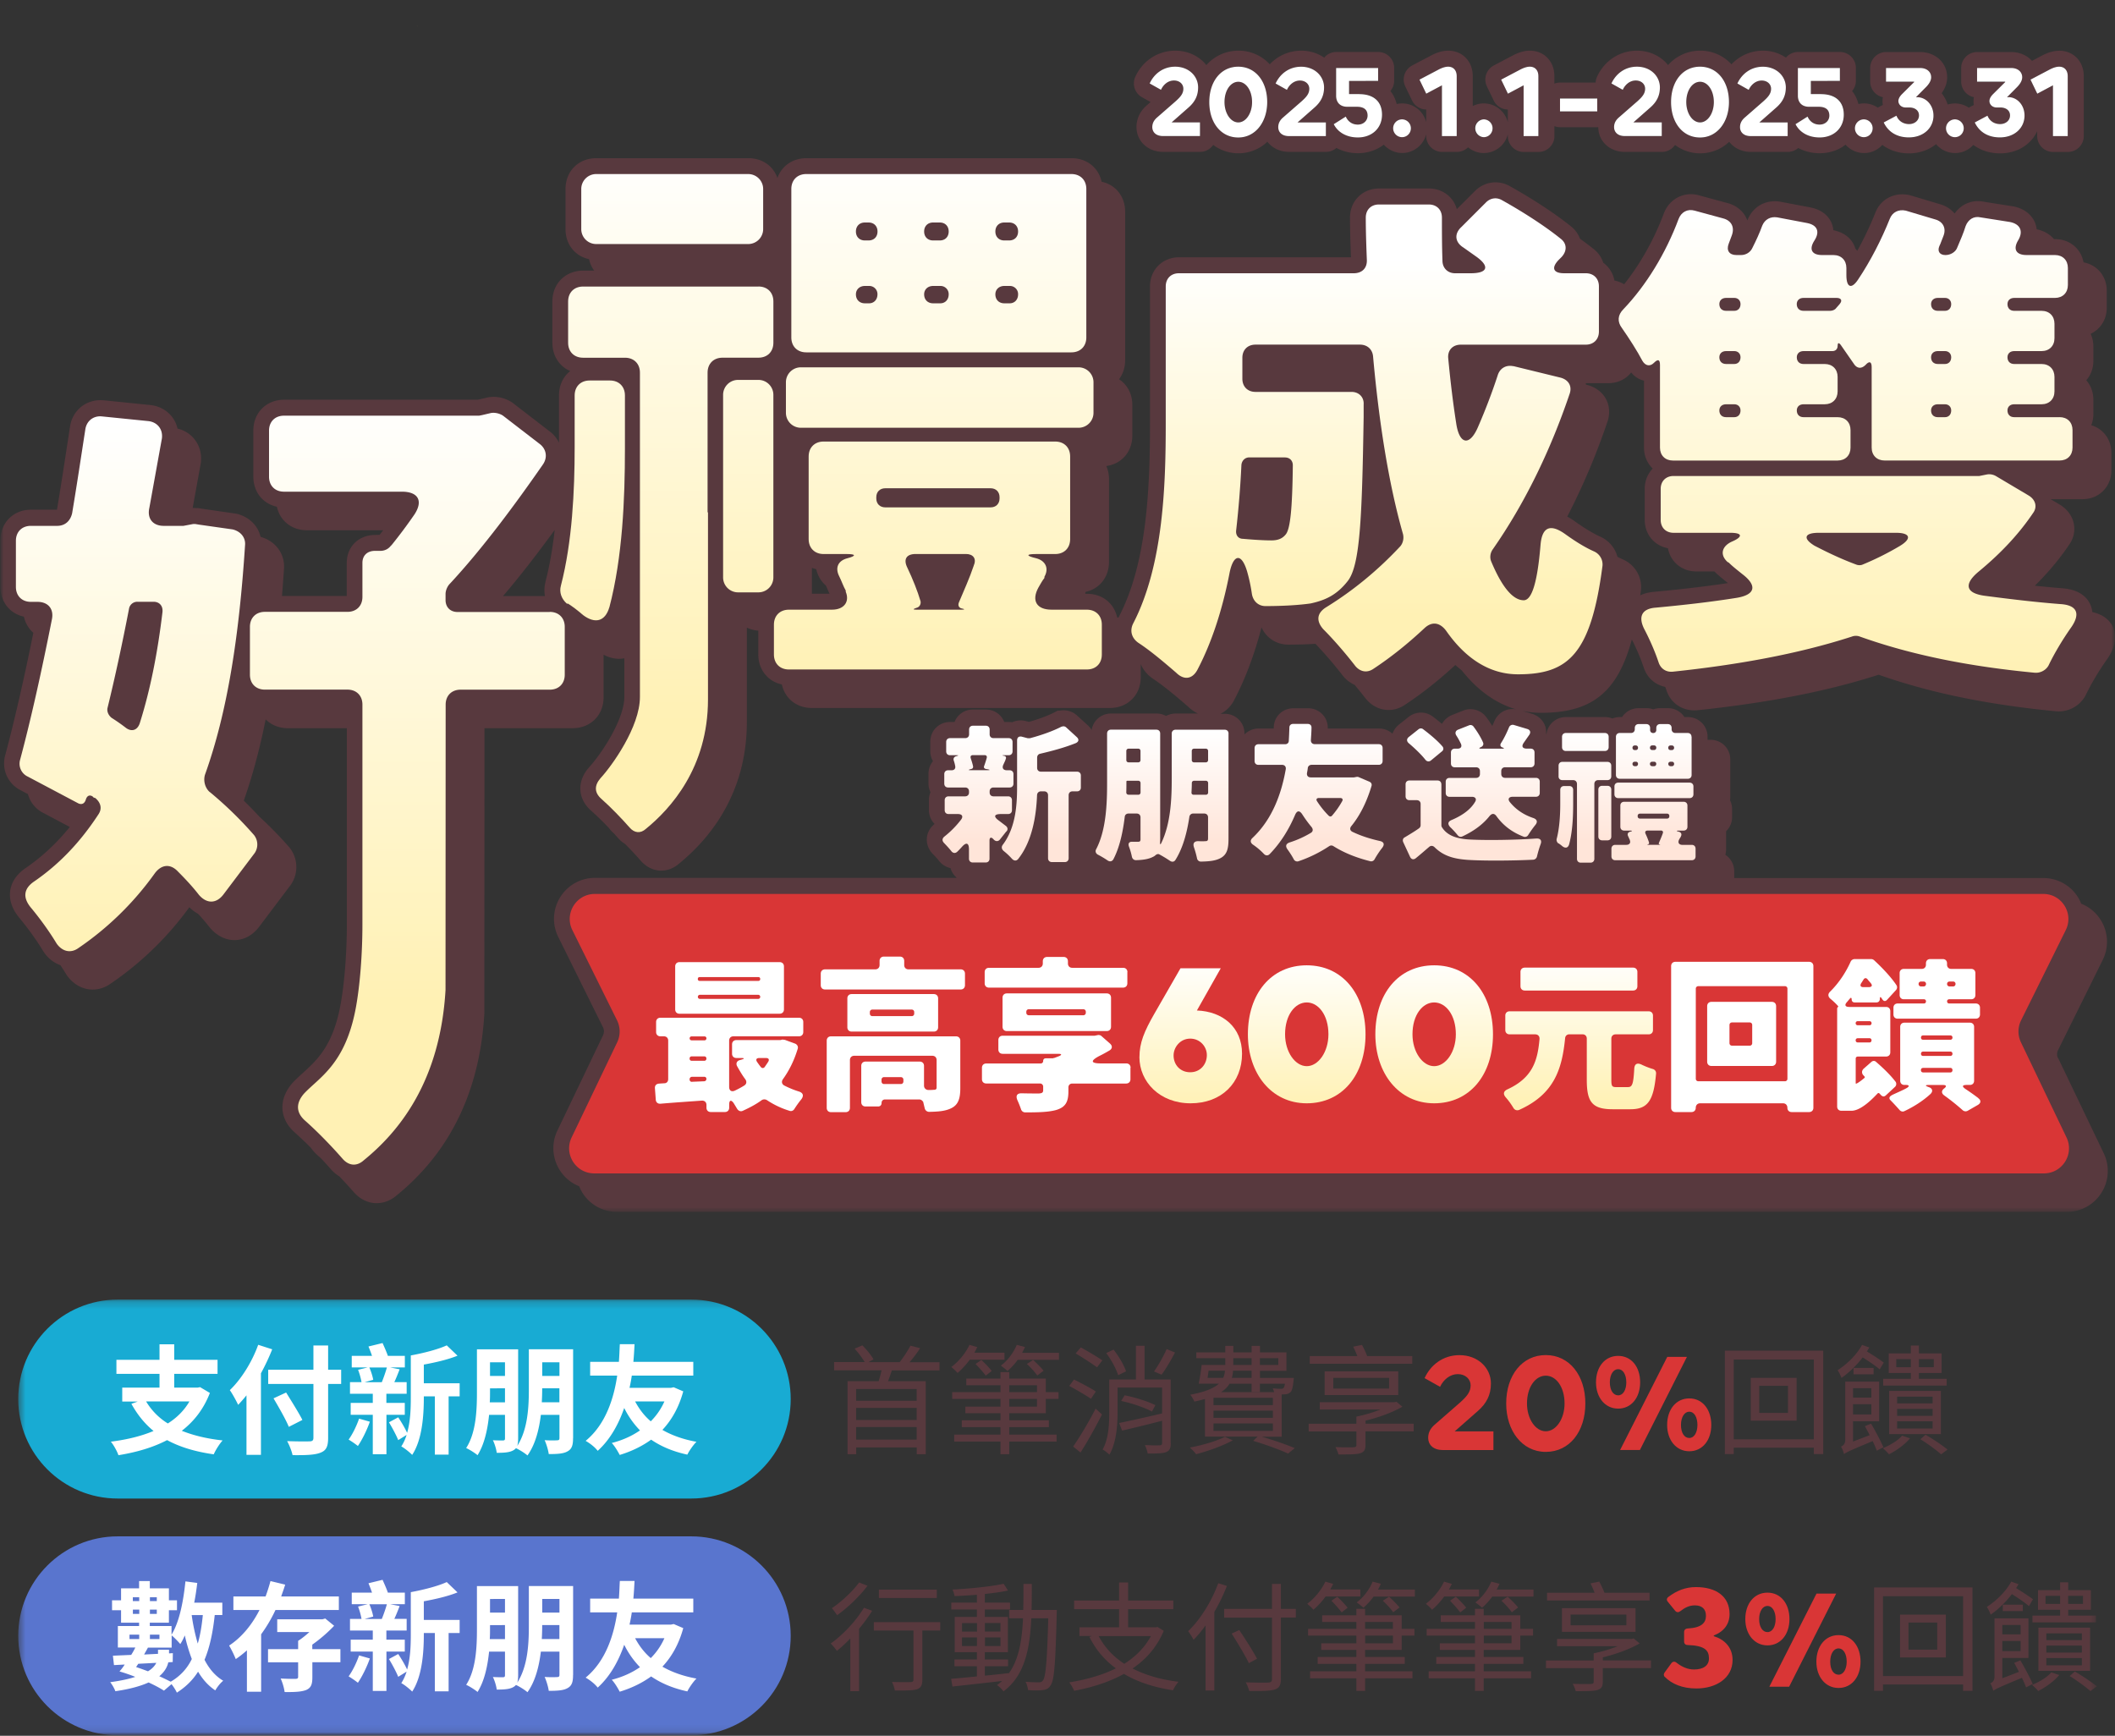 <svg width="290" height="238" viewBox="0 0 290 238" fill="none" xmlns="http://www.w3.org/2000/svg"><rect x="0" y="0" width="290" height="238" fill="#333333" stroke="none"/><g clip-path="url(#clip0_1282_9459)"><mask id="mask0_1282_9459" style="mask-type:luminance" maskUnits="userSpaceOnUse" x="0" y="0" width="290" height="238"><path d="M290 0H0v237.936h290V0z" fill="#fff"/></mask><g mask="url(#mask0_1282_9459)"><mask id="mask1_1282_9459" style="mask-type:luminance" maskUnits="userSpaceOnUse" x="0" y="0" width="290" height="167"><path d="M290 0H0v166.193h290V0z" fill="#fff"/></mask><g mask="url(#mask1_1282_9459)"><path d="M57.306 3.62c-.05-.024-.1-.043-.15-.068v.006c.05.02.094.044.144.063h.006z" fill="#F9BA55"/><path d="M169.791 11.206c-1.029 0-1.889 1.153-1.889 2.786 0 1.54.848 2.786 1.889 2.786s1.888-1.247 1.888-2.786c0-1.64-.835-2.786-1.888-2.786zm15.189 1.695v.044s.013-.025 0-.044zm48.127-1.695c-1.028 0-1.888 1.153-1.888 2.786 0 1.54.847 2.786 1.888 2.786s1.889-1.247 1.889-2.786c0-1.64-.836-2.786-1.889-2.786zm15.186 1.695v.044s.012-.025 0-.044z" fill="#58393E"/><path d="M282.341 6.962c-.735 0-1.533.224-2.362.667l-1.365.716c-.667-.748-1.682-1.209-2.86-1.209h-4.662a2.183 2.183 0 00-2.181 2.182v1.87c0 1.053.747 1.931 1.738 2.137a3.14 3.14 0 00-.05.542v.069c0 .156.019.305.05.455l-.704.374a3.346 3.346 0 00-1.888-.58c-.349 0-.686.05-.998.15a4.88 4.88 0 00-.828-1.552c.498-.704.754-1.44.754-2.2 0-1.963-1.596-3.447-3.709-3.447h-4.661a2.184 2.184 0 00-2.182 2.182v1.87c0 1.053.748 1.931 1.739 2.137-.031.175-.05.355-.05.542v.063c0 .155.019.305.05.454l-.704.374a3.35 3.35 0 00-2.649-.492c-.174-.673-.455-1.284-.866-1.782.324-.38.517-.873.517-1.409V9.311a2.183 2.183 0 00-2.181-2.181h-5.759c-.667 0-1.253.305-1.652.773a5.556 5.556 0 00-3.147-.954c-1.677 0-3.21.692-4.319 1.87a5.754 5.754 0 00-4.294-1.87 5.84 5.84 0 00-4.4 1.976c-.966-1.21-2.499-1.976-4.257-1.976-2.381 0-4.481 1.371-5.485 3.584a2.353 2.353 0 00-.193.785h-4.867c-.281 0-.542.056-.786.15v-1.035c0-2.02-1.414-3.484-3.359-3.484-.735 0-1.533.225-2.362.667l-2.58 1.359a2.18 2.18 0 00-.947 2.88l.928 1.925c.256.536.723.941 1.284 1.128.212.069.43.106.648.106v1.745a3.386 3.386 0 00-3.284-2.58 3.35 3.35 0 00-1.521.361v-4.107c0-2.02-1.415-3.484-3.359-3.484-.736 0-1.533.225-2.362.667l-2.58 1.359a2.181 2.181 0 00-.948 2.88l.929 1.925a2.179 2.179 0 001.938 1.234v1.745a3.387 3.387 0 00-4.045-2.493c-.174-.673-.455-1.284-.866-1.782.324-.38.517-.873.517-1.409V9.311a2.183 2.183 0 00-2.181-2.181h-5.759a2.16 2.16 0 00-1.651.773 5.56 5.56 0 00-3.148-.954 5.899 5.899 0 00-4.319 1.87 5.752 5.752 0 00-4.294-1.87c-1.72 0-3.309.736-4.4 1.976-.966-1.21-2.499-1.976-4.257-1.976-2.381 0-4.481 1.371-5.484 3.584a2.178 2.178 0 00.916 2.798l1.178.66-.48.418c-1.197 1.016-1.452 2.2-1.452 3.01 0 1.939 1.564 3.404 3.639 3.404h5.08c.748 0 1.408-.38 1.801-.954a5.707 5.707 0 003.459 1.147 5.71 5.71 0 003.97-1.583c.648.847 1.714 1.39 2.967 1.39h5.079c.542 0 1.035-.206 1.415-.536a6.285 6.285 0 002.966.716c1.365 0 2.587-.436 3.528-1.171a3.397 3.397 0 002.537 1.146c1.583 0 2.916-1.103 3.284-2.58v.25c0 1.202.979 2.18 2.181 2.18h2.026a2.18 2.18 0 001.533-.629 3.376 3.376 0 002.169.786 3.395 3.395 0 003.285-2.58v.249c0 1.203.978 2.181 2.181 2.181h2.025a2.184 2.184 0 002.182-2.181v-1.359c.243.093.511.15.785.15h5.104c.044 0 .081-.013.125-.013 0 1.938 1.564 3.397 3.64 3.397h5.079a2.18 2.18 0 001.801-.954 5.71 5.71 0 003.459 1.147 5.71 5.71 0 003.97-1.583c.648.848 1.714 1.39 2.967 1.39h5.079a2.15 2.15 0 001.415-.536 6.287 6.287 0 002.967.716c1.365 0 2.586-.436 3.527-1.171a3.398 3.398 0 002.537 1.147 3.32 3.32 0 002.499-1.116c1.003.742 2.256 1.16 3.671 1.16s2.736-.474 3.702-1.266a3.391 3.391 0 002.611 1.222c.991 0 1.883-.43 2.5-1.116 1.003.742 2.256 1.16 3.67 1.16 2.338 0 4.251-1.216 5.086-3.042v.667c0 1.203.979 2.181 2.181 2.181h2.026a2.183 2.183 0 002.181-2.181v-8.215c0-2.019-1.414-3.484-3.359-3.484l-.019.007zM159.451 18.66c-.972 0-1.459-.555-1.459-1.222 0-.53.225-.96.68-1.346l2.511-2.194c.692-.623 1.066-1.065 1.066-1.732 0-.611-.511-1.122-1.29-1.122s-1.44.555-1.776 1.278l-1.552-.873c.598-1.315 1.845-2.3 3.496-2.3 1.858 0 3.148 1.29 3.148 2.842 0 1.178-.474 2.026-1.334 2.774l-2.3 2.025h3.883v1.87h-5.079.006zm10.339.193c-2.374 0-3.97-2.138-3.97-4.855 0-2.717 1.596-4.855 3.97-4.855 2.375 0 3.97 2.038 3.97 4.855 0 2.817-1.583 4.855-3.97 4.855zm6.937-.193c-.972 0-1.458-.555-1.458-1.222 0-.53.224-.96.679-1.346l2.512-2.194c.691-.623 1.065-1.065 1.065-1.732 0-.611-.511-1.122-1.29-1.122s-1.439.555-1.776 1.278l-1.552-.873c.598-1.315 1.845-2.3 3.497-2.3 1.857 0 3.147 1.29 3.147 2.842 0 1.178-.474 2.026-1.334 2.774l-2.3 2.025h3.883v1.87h-5.079.006zm9.461.18c-1.496 0-2.718-.666-3.303-1.82l1.651-1.04c.306.692.904 1.097 1.652 1.097.748 0 1.334-.53 1.334-1.234 0-.848-.555-1.21-1.471-1.21h-1.315c-.96 0-1.527-.566-1.527-1.514V9.318h5.758v1.763l-3.982.013v1.8h1.402c1.945 0 3.123.905 3.123 2.818s-1.359 3.122-3.316 3.122l-.006.007zm6.058-.03c-.68 0-1.222-.555-1.222-1.222 0-.667.542-1.222 1.222-1.222.679 0 1.209.555 1.209 1.222a1.22 1.22 0 01-1.209 1.221zm7.491-.15h-2.025v-6.962s-.025.013-.044.025l-2.107 1.122-.928-1.926 2.58-1.358c.442-.237.929-.418 1.346-.418.711 0 1.178.474 1.178 1.303v8.214zm3.708.15a1.223 1.223 0 01-1.221-1.222c0-.667.542-1.222 1.221-1.222.68 0 1.209.555 1.209 1.222a1.22 1.22 0 01-1.209 1.221zm7.492-.15h-2.026v-6.962s-.025.013-.043.025l-2.107 1.122-.929-1.926 2.581-1.358c.442-.237.928-.418 1.346-.418.71 0 1.178.474 1.178 1.303v8.214zm8.071-3.384h-5.105v-1.764h5.105v1.764zm3.758 3.384c-.972 0-1.459-.555-1.459-1.222 0-.53.225-.96.68-1.346l2.511-2.194c.692-.623 1.066-1.065 1.066-1.732 0-.611-.511-1.122-1.29-1.122s-1.44.555-1.776 1.278l-1.552-.873c.598-1.315 1.845-2.3 3.496-2.3 1.858 0 3.148 1.29 3.148 2.842 0 1.178-.474 2.026-1.334 2.774l-2.3 2.025h3.883v1.87h-5.079.006zm10.339.193c-2.374 0-3.97-2.138-3.97-4.855 0-2.717 1.596-4.855 3.97-4.855 2.375 0 3.97 2.038 3.97 4.855 0 2.817-1.583 4.855-3.97 4.855zm5.479-1.415c0-.53.224-.96.679-1.346l2.512-2.194c.691-.623 1.065-1.065 1.065-1.732 0-.611-.511-1.122-1.29-1.122s-1.439.555-1.776 1.278l-1.552-.873c.598-1.315 1.845-2.3 3.497-2.3 1.857 0 3.147 1.29 3.147 2.842 0 1.178-.474 2.026-1.334 2.774l-2.3 2.025h3.883v1.87h-5.079c-.972 0-1.459-.555-1.459-1.222h.007zm10.919 1.403c-1.496 0-2.718-.667-3.303-1.82l1.651-1.041c.306.692.904 1.097 1.652 1.097.748 0 1.334-.53 1.334-1.234 0-.848-.555-1.21-1.471-1.21h-1.315c-.96 0-1.527-.566-1.527-1.514V9.318h5.758v1.763l-3.982.013v1.8h1.402c1.945 0 3.123.905 3.123 2.818s-1.359 3.122-3.316 3.122l-.006.007zm6.064-.032a1.224 1.224 0 01-1.222-1.221c0-.667.543-1.222 1.222-1.222.679 0 1.209.555 1.209 1.222a1.22 1.22 0 01-1.209 1.221zm6.17.044c-1.571 0-2.805-.68-3.453-2.05l1.745-.929c.306.76.96 1.153 1.733 1.153.773 0 1.359-.486 1.359-1.19 0-.667-.543-1.085-1.315-1.085h-.499c-.623 0-.997-.417-1.01-.872 0-.33.181-.636.474-.941l1.62-1.608c.044-.025.069-.044.069-.1 0-.025-.025-.025-.056-.025h-3.802v-1.87h4.662c.997 0 1.527.586 1.527 1.265 0 .43-.237.86-.655 1.303l-1.427 1.44h.181c1.19 0 2.219 1.065 2.219 2.524 0 1.72-1.39 2.998-3.372 2.998v-.013zm6.313-.044a1.223 1.223 0 01-1.221-1.221c0-.667.542-1.222 1.221-1.222.68 0 1.21.555 1.21 1.222 0 .667-.543 1.221-1.21 1.221zm6.171.044c-1.571 0-2.805-.68-3.453-2.05l1.745-.929c.305.76.96 1.153 1.732 1.153.773 0 1.359-.486 1.359-1.19 0-.667-.542-1.085-1.315-1.085h-.499c-.623 0-.997-.417-1.009-.872 0-.33.181-.636.473-.941l1.621-1.608c.044-.025.068-.044.068-.1 0-.025-.024-.025-.056-.025h-3.801v-1.87h4.661c.998 0 1.527.586 1.527 1.265 0 .43-.236.86-.654 1.303l-1.427 1.44h.181c1.19 0 2.218 1.065 2.218 2.524 0 1.72-1.39 2.998-3.371 2.998v-.013zm9.298-.193h-2.025v-6.962s-.025.013-.044.025l-2.106 1.122-.929-1.926 2.58-1.358c.443-.237.929-.418 1.346-.418.711 0 1.178.474 1.178 1.303v8.214z" fill="#58393E"/><path d="M164.53 16.784h-3.883l2.3-2.025c.86-.748 1.333-1.596 1.333-2.774 0-1.552-1.29-2.842-3.147-2.842-1.651 0-2.898.985-3.496 2.3l1.552.872c.33-.723.984-1.277 1.776-1.277.791 0 1.29.51 1.29 1.122 0 .666-.374 1.109-1.066 1.732l-2.511 2.194c-.455.386-.68.816-.68 1.346 0 .667.486 1.222 1.459 1.222h5.079v-1.87h-.006zm9.224-2.786c0-2.817-1.583-4.855-3.97-4.855-2.387 0-3.972 2.038-3.972 4.855 0 2.817 1.597 4.855 3.972 4.855 2.374 0 3.97-2.138 3.97-4.855zm-3.964 2.786c-1.041 0-1.89-1.246-1.89-2.786 0-1.639.861-2.786 1.89-2.786 1.028 0 1.888 1.153 1.888 2.786 0 1.54-.847 2.786-1.888 2.786zm12.009 1.876v-1.87h-3.883l2.3-2.025c.86-.748 1.334-1.596 1.334-2.774 0-1.551-1.29-2.842-3.147-2.842-1.652 0-2.898.985-3.497 2.3l1.552.873c.33-.723.985-1.278 1.776-1.278.792 0 1.29.511 1.29 1.122 0 .667-.373 1.11-1.065 1.732l-2.512 2.194c-.455.387-.679.817-.679 1.347 0 .666.486 1.221 1.458 1.221h5.08-.007zm4.583-5.759h-1.403v.044V11.1l3.983-.012V9.324h-5.759v3.802c0 .94.567 1.514 1.527 1.514h1.315c.916 0 1.471.361 1.471 1.21 0 .703-.567 1.233-1.334 1.233-.766 0-1.346-.405-1.652-1.097l-1.651 1.041c.58 1.153 1.801 1.82 3.303 1.82 1.957 0 3.316-1.29 3.316-3.123 0-1.832-1.178-2.817-3.123-2.817l.007-.006zm5.863 3.465c-.679 0-1.222.555-1.222 1.222 0 .667.543 1.221 1.222 1.221.679 0 1.209-.554 1.209-1.221a1.22 1.22 0 00-1.209-1.222zm6.314-7.223c-.417 0-.903.18-1.346.418l-2.58 1.358.928 1.926 2.107-1.122s.025-.025.044-.025v6.962h2.025v-8.214c0-.83-.474-1.303-1.178-1.303zm4.885 7.223a1.223 1.223 0 000 2.443c.68 0 1.209-.554 1.209-1.221a1.22 1.22 0 00-1.209-1.222zm6.314-7.223c-.417 0-.903.18-1.346.418l-2.58 1.358.929 1.926 2.106-1.122s.025-.025.044-.025v6.962h2.025v-8.214c0-.83-.473-1.303-1.178-1.303zm9.249 4.369h-5.105v1.763h5.105v-1.763zm8.839 3.272h-3.883l2.3-2.025c.86-.748 1.334-1.596 1.334-2.774 0-1.552-1.29-2.842-3.147-2.842-1.652 0-2.899.985-3.497 2.3l1.552.872c.33-.723.985-1.277 1.776-1.277.792 0 1.29.51 1.29 1.122 0 .666-.374 1.109-1.065 1.732l-2.512 2.194c-.455.386-.679.816-.679 1.346 0 .667.486 1.222 1.458 1.222h5.079v-1.87h-.006zm9.223-2.786c0-2.817-1.583-4.855-3.97-4.855-2.387 0-3.97 2.038-3.97 4.855 0 2.817 1.595 4.855 3.97 4.855 2.374 0 3.97-2.138 3.97-4.855zm-3.964 2.786c-1.041 0-1.888-1.246-1.888-2.786 0-1.639.86-2.786 1.888-2.786 1.029 0 1.889 1.153 1.889 2.786 0 1.54-.848 2.786-1.889 2.786zm12.011 1.876v-1.87h-3.883l2.3-2.025c.86-.748 1.333-1.596 1.333-2.774 0-1.551-1.29-2.842-3.147-2.842-1.652 0-2.898.985-3.496 2.3l1.552.873c.33-.723.984-1.278 1.776-1.278.791 0 1.29.511 1.29 1.122 0 .667-.374 1.11-1.066 1.732l-2.512 2.194c-.455.387-.679.817-.679 1.347 0 .666.486 1.221 1.459 1.221h5.079-.006zm4.582-5.759h-1.402v.044V11.1l3.982-.012V9.324h-5.759v3.802c0 .94.568 1.514 1.527 1.514h1.315c.917 0 1.471.361 1.471 1.21 0 .703-.567 1.233-1.334 1.233-.766 0-1.346-.405-1.651-1.097l-1.652 1.041c.58 1.153 1.801 1.82 3.303 1.82 1.957 0 3.316-1.29 3.316-3.123 0-1.832-1.178-2.817-3.122-2.817l.006-.006zm7.072 4.687a1.22 1.22 0 00-1.209-1.222c-.666 0-1.221.555-1.221 1.222 0 .667.542 1.221 1.221 1.221.68 0 1.209-.554 1.209-1.221zm8.34-1.733c0-1.458-1.029-2.524-2.219-2.524h-.181l1.427-1.44c.418-.442.655-.872.655-1.302 0-.68-.53-1.265-1.527-1.265h-4.662v1.87h3.802s.056 0 .056.024c0 .056-.025.069-.069.1l-1.62 1.608c-.293.305-.474.61-.474.941.013.455.387.873 1.01.873h.498c.78 0 1.316.417 1.316 1.084 0 .704-.599 1.19-1.359 1.19-.761 0-1.427-.386-1.733-1.152l-1.745.928c.655 1.371 1.889 2.05 3.453 2.05 1.982 0 3.372-1.277 3.372-2.997v.012zm4.149 1.733a1.22 1.22 0 00-1.209-1.222c-.667 0-1.222.555-1.222 1.222 0 .667.542 1.221 1.222 1.221.679 0 1.209-.554 1.209-1.221zm6.116-4.257h-.18l1.427-1.44c.417-.442.654-.872.654-1.302 0-.68-.53-1.265-1.527-1.265h-4.662v1.87h3.802s.056 0 .056.024c0 .056-.025.069-.068.1l-1.621 1.608c-.293.305-.473.61-.473.941.012.455.386.873 1.009.873h.499c.779 0 1.315.417 1.315 1.084 0 .704-.598 1.19-1.359 1.19-.76 0-1.427-.386-1.732-1.152l-1.745.928c.654 1.371 1.888 2.05 3.452 2.05 1.982 0 3.372-1.277 3.372-2.997 0-1.459-1.028-2.524-2.219-2.524v.012zm6.965-4.188c-.417 0-.903.18-1.346.418l-2.58 1.358.929 1.926 2.106-1.122s.025-.025.044-.025v6.962h2.025v-8.214c0-.83-.473-1.303-1.178-1.303z" fill="#fff"/><path d="M282.183 145.097a1.25 1.25 0 01.006-1.103l6.127-12.372a5.589 5.589 0 00-.262-5.459 5.608 5.608 0 00-2.692-2.256 6.175 6.175 0 00-.424-.86 5.585 5.585 0 00-4.774-2.655H237.79v-.91c0-.96-.48-1.795-1.216-2.275.063-.237.1-.48.1-.742v-2.487a2.698 2.698 0 00.823-1.957v-1.072c0-.436-.1-.847-.274-1.209a2.46 2.46 0 00.025-.367v-5.223a2.68 2.68 0 00-2.705-2.711h-.412v-.405a2.68 2.68 0 00-2.705-2.711h-.461a2.68 2.68 0 00-2.275-1.222h-1.053c-.336 0-.654.056-.947.162a2.776 2.776 0 00-.947-.162h-1.054c-.966 0-1.801.48-2.275 1.222h-.311a2.75 2.75 0 00-1.022.193 2.765 2.765 0 00-1.022-.193h-5.348a2.665 2.665 0 00-2.667 2.324l-.056-.018c.031-.374 0-.748-.131-1.104-.281-.779-.923-1.383-1.801-1.657l-1.353-.405c.842.18 1.695.274 2.574.274 6.868 0 10.471-2.674 12.477-10.053.649 1.284 1.222 2.624 1.621 3.833.473 1.42 1.564 2.38 2.954 2.667.056.15.112.306.162.449.605 1.826 2.237 2.904 4.207 2.755 9.754-1.022 17.899-2.618 24.898-4.874 7.012 2.48 14.983 4.12 24.369 5.017l.349.013a4.187 4.187 0 003.609-2.113l.062-.119c.735-1.539 1.801-3.334 2.942-4.936 1.421-2.056 1.196-3.565.76-4.468-.361-.742-1.147-1.62-2.798-1.982a3.318 3.318 0 00-.318-1.135c-.436-.89-1.459-1.981-3.889-2.137-1.247-.1-2.468-.218-3.671-.343 1.807-1.783 3.353-3.627 4.668-5.572.629-.866.873-1.888.679-2.892-.205-1.072-.872-2.006-1.913-2.648l-1.271-.754h4.381c2.25 0 3.951-1.702 3.951-3.952v-2.406c0-1.832-1.128-3.303-2.761-3.783a4.08 4.08 0 00.287-1.527v-1.982c0-1.04-.361-1.963-.972-2.654.611-.692.972-1.615.972-2.655v-1.982c0-.63-.131-1.216-.374-1.733 1.334-.623 2.213-1.957 2.213-3.577v-2.338c0-1.988-1.328-3.546-3.185-3.882-.337-1.864-1.895-3.185-3.883-3.185h-.174c-.443-.536-1.172-1.097-2.369-1.353a3.386 3.386 0 00-.262-.99c-.286-.636-1.047-1.764-2.929-2.145l-4.063-.641c-1.571-.325-3.092.317-3.995 1.62-.505-.61-1.203-1.06-2.038-1.29l-4.008-1.197-.168-.043c-2.063-.443-3.945.554-4.674 2.455a45.692 45.692 0 01-2.468 5.192 3.387 3.387 0 00-.268-.33 3.053 3.053 0 00-.131-.374c-.268-.63-.991-1.74-2.88-2.132a3.36 3.36 0 00-.236-.985c-.268-.635-.998-1.757-2.917-2.137l-4.107-.78-.075-.012c-1.932-.299-3.659.667-4.4 2.45l-.038.105s-.006.02-.012.032a4.144 4.144 0 00-.2-.455c-.504-.966-1.427-1.658-2.542-1.939l-3.871-1.053c-2.031-.58-4.063.449-4.836 2.468-1.34 3.59-3.247 6.962-5.447 9.723a4.013 4.013 0 00-1.334-.511 3.852 3.852 0 00-1.533-2.444 3.848 3.848 0 00-1.371-1.92 39.497 39.497 0 00-1.808-1.364 3.922 3.922 0 00-1.308-1.751c-2.144-1.727-5.285-3.783-8.42-5.516l-.081-.044c-1.552-.779-3.36-.473-4.606.767l-2.481 2.48c-.467-1.67-1.957-2.829-3.826-2.829h-6.837c-2.269 0-3.983 1.714-3.983 3.982 0 1.777.063 3.628.131 5.448h-23.571c-2.268 0-3.982 1.713-3.982 3.982v18.716c0 9.53-.511 19.333-4.232 26.519-.031.069-.062.13-.087.2-.063-.02-.125-.032-.187-.044-.418-1.92-2.02-3.229-4.12-3.229h-.243c0-.087.012-.168.012-.255 1.926-.412 3.235-2.026 3.235-4.132V65.708c0-.66-.131-1.265-.368-1.807 2.101-.293 3.565-1.957 3.565-4.182v-4.182c0-1.533-.698-2.804-1.82-3.54.53-.704.836-1.602.836-2.611V29.037c0-2.1-1.309-3.708-3.229-4.12-.417-1.92-2.019-3.228-4.119-3.228H110.58c-1.913 0-3.409 1.084-3.982 2.717-.574-1.639-2.07-2.717-3.983-2.717H81.774c-2.456 0-4.232 1.782-4.232 4.232v5.497c0 2.1 1.309 3.708 3.229 4.12a4.04 4.04 0 00.704 1.57h-1.502c-2.456 0-4.232 1.782-4.232 4.232v5.659c0 1.8.966 3.24 2.45 3.876-.96.754-1.546 1.939-1.546 3.347v6.482a4.148 4.148 0 00-1.315-1.583l-5.005-3.858-.118-.087c-1.047-.698-2.4-.935-3.547-.63l-1.159.262H38.97c-2.456 0-4.232 1.782-4.232 4.232v6.32c0 2.1 1.309 3.708 3.228 4.119.418 1.92 2.02 3.228 4.12 3.228h10.458c-.143.181-.28.362-.43.549l-.075.075-.592.018c-2.262 0-3.901 1.608-3.901 3.82v4.55h-8.882c.1-1.215.194-2.455.275-3.733.155-2.038-1.16-3.808-3.21-4.375-.355-1.546-1.59-2.773-3.31-3.172l-4.724-.686-.492-.08-.785-.026 1.097-6.051.018-.1c.156-1.172-.13-2.306-.804-3.191a4.188 4.188 0 00-2.387-1.54 4.103 4.103 0 00-.729-1.576c-.68-.898-1.701-1.477-2.88-1.64l-6.55-.666h-.062c-2.3-.169-4.2 1.377-4.524 3.64l-.455 2.966c-.418 2.73-.854 5.547-1.328 8.395H4.286c-2.455 0-4.231 1.783-4.231 4.232v6.32c0 2.1 1.308 3.708 3.228 4.12a4.049 4.049 0 001.29 2.212C3.246 93.324 1.943 98.977.71 103.57a4.12 4.12 0 002.2 4.824l.916.486a4.099 4.099 0 002.2 2.63l3.547 1.883c-1.802 2.212-3.783 4.063-5.996 5.59-1.57 1.047-2.05 2.281-2.175 3.129-.125.86-.019 2.194 1.215 3.696 1.234 1.483 2.45 3.178 3.335 4.649l.074.118c.605.873 1.396 1.465 2.256 1.764.28.424.549.835.786 1.234l.075.119c.903 1.302 2.218 1.994 3.57 1.994.817 0 1.646-.256 2.406-.779a43.71 43.71 0 0010.845-10.514c.367.374.766.673 1.184.897a25.87 25.87 0 011.583 1.845l.081.1c.966 1.115 2.194 1.707 3.465 1.664 1.253-.044 2.425-.704 3.285-1.864l4.269-5.659.075-.106a4.278 4.278 0 00-.175-5.011l-.075-.093a52.63 52.63 0 00-4.088-4.182 54.4 54.4 0 00-2.144-2.206c1.19-3.353 2.181-7.037 3.004-11.144.754.76 1.814 1.216 3.054 1.216h8.077v26.892c0 4.02-.349 8.314-.904 11.219-1.047 5.453-3.197 7.404-5.098 9.13-.505.461-.984.891-1.433 1.378l-.056.062c-1.92 2.225-1.77 4.88.361 6.762a50.626 50.626 0 012.207 2.094c.249.362.548.704.91 1.022.186.162.373.337.567.518.41.442.81.885 1.19 1.315.399.467.81.804 1.215 1.047a62.782 62.782 0 011.901 2.069c1.047 1.234 2.2 1.558 2.992 1.608.087 0 .168.006.249.006.985 0 1.963-.386 2.78-1.109 7.335-5.984 11.361-14.354 11.972-24.893l.019-39.127h12.097c2.456 0 4.232-1.782 4.232-4.231v-5.84c.791.411 1.508.56 2.119.56.268 0 .504-.03.729-.074v5.285c0 3.122-3.204 7.909-4.836 9.666l-.056.063c-1.64 1.901-1.502 4.263.324 5.871a40.67 40.67 0 012.436 2.374c.194.262.418.511.68.742.012.012.03.025.043.037l.493.549c.299.355.642.642 1.01.872a47.05 47.05 0 012.106 2.244c.71.841 1.645 1.34 2.636 1.408.075 0 .15.007.225.007.872 0 1.732-.337 2.449-.966 4.244-3.466 9.286-9.642 9.286-19.408V86.057a4.47 4.47 0 001.571.418v3.253c0 2.1 1.309 3.702 3.228 4.12.418 1.92 2.019 3.228 4.12 3.228h40.859c2.456 0 4.232-1.782 4.232-4.232V91.05c.312.76.867 1.452 1.646 1.995 1.495.978 3.309 2.511 4.892 3.883.405.392.848.698 1.309.91h-3.054c-.48 0-.929.118-1.315.33a2.724 2.724 0 00-1.315-.33h-6.232a2.66 2.66 0 00-2.662 2.256 2.828 2.828 0 00-.561-.674l-1.489-1.358a2.746 2.746 0 00-2.312-.623h-.287l-.474.243c-.879.455-2.125.922-3.471 1.296l-.387-.1c-.667-.174-1.34-.118-1.913.156a2.984 2.984 0 00-.474-.037h-.617a2.675 2.675 0 00-2.524-1.708h-1.77a2.677 2.677 0 00-2.524 1.708h-.617c-1.521 0-2.705 1.19-2.705 2.711v1.284c0 .505.131.978.368 1.377a2.715 2.715 0 00-.617 1.739v1.309c0 .436.1.847.274 1.209a2.733 2.733 0 00-.212 1.066v1.371c0 .754.293 1.427.779 1.913-.642.511-1.016 1.215-1.065 1.982-.05.791.249 1.558.828 2.138.293.311.624.66.848.947l.044.056c.405.48.935.798 1.52.929.131.436.362.841.705 1.178.05.056.099.106.155.162H81.587c-1.957 0-3.74.991-4.774 2.655a5.588 5.588 0 00-.262 5.459l6.127 12.372c.174.349.174.747.006 1.103l-6.251 13.05a5.587 5.587 0 00.311 5.423 5.567 5.567 0 002.674 2.224c.125.306.268.605.443.892a5.583 5.583 0 004.755 2.624h198.77a5.581 5.581 0 004.755-2.624 5.585 5.585 0 00.312-5.422l-6.251-13.051-.019.025zm-60.411-68.769a4.192 4.192 0 00-2.305-2.723c-1.016-.455-2.219-1.178-3.578-2.157a8.236 8.236 0 00-.997-.61 93.612 93.612 0 005.478-12.914c.399-1.09.349-2.206-.137-3.153-.499-.973-1.415-1.677-2.63-2.001l-.137-.031a2.373 2.373 0 00-.044-.2h3.11c1.303 0 2.412-.56 3.129-1.47.474.58 1.072.972 1.757 1.121v9.18c0 1.16.455 2.17 1.197 2.88-.686.704-1.097 1.677-1.097 2.786v4.25c0 1.989 1.328 3.547 3.185 3.883.336 1.864 1.895 3.185 3.883 3.185h2.493c.118.13.249.255.386.38l.623.536h.025c.262.23.536.455.823.68-2.911.442-6.239.835-10.109 1.196-.785.062-1.415.243-1.92.486.032-.23.063-.455.094-.692v-.08c.168-1.74-.804-3.397-2.431-4.133a15.8 15.8 0 01-.81-.392l.012-.006zM74.806 79.745c-.18.667-.2 1.34-.08 1.988h-5.753c2.2-2.58 4.568-5.61 7.086-9.068-.3 2.642-.717 4.992-1.26 7.074l.007.006zm36.528-1.876c.187.068.387.125.586.168.2.91.661 1.683 1.321 2.244.069.15.138.299.2.448.093.225.193.456.299.68h-2.412v-3.546l.006.006zm57.881 18.136c1.52-2.886 2.779-6.226 3.758-9.978.654 1.434 2.032 2.362 3.671 2.362 1.308 0 2.567-.037 3.727-.112a56.313 56.313 0 013.776 4.4 4.27 4.27 0 001.583 1.222 55.152 55.152 0 011.534 1.894c1.383 1.69 3.577 2.044 5.335.873 2.355-1.546 4.63-3.347 6.949-5.485.28.25.567.493.86.717 2.162 2.736 4.68 4.543 7.441 5.354-1.215-.194-2.38.411-2.916 1.564l-.038.087c-.087.218-.181.43-.28.636a14.777 14.777 0 00-.848-1.24 2.683 2.683 0 00-3.135-.867l-1.527.605a2.8 2.8 0 00-1.39 1.221 25.81 25.81 0 00-1.24-.99c-.966-.755-2.331-.748-3.328.03l-1.334 1.06c-.417.337-.71.773-.885 1.247a2.673 2.673 0 00-1.832-.71h-7.043a2.644 2.644 0 00-.716-1.94 2.701 2.701 0 00-1.995-.84h-2c-1.49 0-2.655 1.14-2.686 2.605v.174h-2.076c-.773 0-1.452.312-1.944.81v-.124a2.675 2.675 0 00-2.705-2.705h-.586c.748-.362 1.396-.985 1.876-1.857l-.006-.013z" fill="#58393E"/><path d="M280.162 122.573H81.56c-2.549 0-4.213 2.68-3.079 4.961l6.127 12.372c.467.947.474 2.056.018 3.01l-6.25 13.05c-1.091 2.282.573 4.924 3.103 4.924h198.77c2.531 0 4.195-2.642 3.104-4.924l-6.251-13.05a3.445 3.445 0 01.019-3.01l6.126-12.372c1.134-2.287-.53-4.961-3.079-4.961h-.006z" fill="#D93636"/><path d="M107.374 142.554l.212.025s.069 0 .094.025l1.346.493c.28.118.449.398.355.704-.492 1.626-1.178 2.991-2.025 4.169-.237.331-.163.686.187.873.592.305 1.271.592 1.956.804.636.187.755.592.356 1.109-.331.399-.661.873-.916 1.272-.144.261-.424.38-.686.28a11.752 11.752 0 01-3.085-1.458.669.669 0 00-.729 0c-.804.592-1.671 1.034-2.593 1.458-.305.143-.611 0-.779-.28l-.474-.779c-.355-.493-.61-.399-.61.211v.424c0 .356-.237.592-.593.592h-1.93c-.356 0-.593-.236-.593-.592v-.38c0-.374-.261-.611-.635-.592-2 .143-4.008.28-5.678.424-.355.025-.61-.187-.636-.542l-.118-1.577c-.025-.38.187-.611.567-.636.212-.025.449-.025.686-.05h.05c.305 0 .517-.237.517-.567v-5.279c0-.355-.237-.592-.592-.592h-.474c-.355 0-.592-.237-.592-.592v-1.365c0-.355.237-.592.592-.592h18.996c.356 0 .592.237.592.592v1.365c0 .355-.236.592-.592.592h-8.981c-.355 0-.592.237-.592.592v6.339c0 .492.306.729.779.517.449-.212.898-.449 1.297-.704.33-.212.355-.543.143-.848-.424-.567-.779-1.178-1.134-1.814-.187-.38-.025-.704.38-.822l.187-.05c.492-.144.492-.237-.05-.237h-.611c-.355 0-.592-.237-.592-.592v-1.271c0-.356.237-.593.592-.593H107l.281-.068h.093v.012zm.119-10.04v5.89c0 .355-.237.592-.592.592H93.164c-.355 0-.585-.237-.585-.592v-5.89c0-.355.236-.592.585-.592h13.737c.355 0 .592.237.592.592zm-10.888 9.592H94.84c-.168 0-.28.118-.28.261 0 .162.118.281.28.281h1.764c.143 0 .261-.119.261-.281a.263.263 0 00-.261-.261zm-2.05 3.041c0 .187.118.305.305.305h1.695c.187 0 .305-.118.305-.305s-.118-.305-.305-.305H94.86c-.187 0-.306.118-.306.305zm.354 3.179l1.67-.069a.316.316 0 00.281-.33.272.272 0 00-.28-.281h-1.67a.337.337 0 00-.356.355c0 .212.144.356.355.331v-.006zm9.33-14.092c0-.162-.093-.262-.261-.262h-8.034c-.162 0-.262.094-.262.262s.094.262.262.262h8.034c.162 0 .261-.094.261-.262zm0 2.449a.271.271 0 00-.28-.28h-7.99a.271.271 0 00-.28.28c0 .162.118.281.28.281h7.99c.162 0 .28-.119.28-.281zm.804 8.389h-.966c-.355 0-.473.212-.28.518.162.236.33.473.517.704.168.212.399.187.542 0 .162-.237.331-.474.474-.704.187-.306.069-.518-.28-.518h-.007zm19.512-12.159h7.167c.356 0 .592.237.592.592v1.577c0 .355-.236.592-.592.592h-18.591c-.355 0-.592-.237-.592-.592v-1.577c0-.355.237-.592.592-.592h6.881c.355 0 .592-.237.592-.592v-.567c0-.356.237-.592.592-.592h2.194c.355 0 .592.236.592.592v.567c0 .355.237.592.592.592h-.019zm7.118 9.779v6.506c0 1.39-.262 2.263-1.203 2.736-.823.424-1.839.493-3.067.518a.627.627 0 01-.61-.493l-.187-.779v-.05c-.119-.212-.306-.38-.568-.38h-4.668c-.305 0-.492.187-.492.492 0 .281-.187.474-.474.474h-1.72c-.355 0-.592-.237-.592-.592v-4.973c0-.356.237-.593.592-.593h7.423c.355 0 .592.237.592.593v2.711c0 .33.237.567.567.592.281 0 .567 0 .729-.025h.05c.237 0 .38-.069.38-.306v-3.77c0-.355-.236-.592-.592-.592h-10.701c-.355 0-.592.237-.592.592v6.55c0 .355-.237.592-.592.592h-2c-.356 0-.592-.237-.592-.592v-9.211c0-.356.236-.593.592-.593h17.132c.356 0 .593.237.593.593zm-3.042-5.797v3.958c0 .355-.237.592-.592.592h-11.262c-.355 0-.592-.237-.592-.592v-3.958c0-.355.237-.592.592-.592h11.262c.355 0 .592.237.592.592zm-3.278 2.076v-.187a.336.336 0 00-.355-.355h-5.373a.336.336 0 00-.355.355v.187c0 .212.143.355.355.355h5.373a.336.336 0 00.355-.355zm-1.483 9.311v-.237c0-.212-.144-.355-.356-.355h-2.287a.336.336 0 00-.355.355v.237c0 .212.143.355.355.355h2.287c.212 0 .356-.143.356-.355zm31.132-1.864v1.559c0 .355-.237.592-.592.592h-7.373c-.33 0-.542.212-.542.542v.542c0 1.508-.449 2.169-1.671 2.543-1.109.305-2.542.33-4.263.33a.604.604 0 01-.567-.448 15.113 15.113 0 00-.492-1.228c-.262-.611-.05-.966.611-.941.991.025 2.05.025 2.312.025.449-.025.611-.119.611-.449v-.474a.432.432 0 00-.449-.449h-7.354c-.356 0-.592-.236-.592-.592v-1.558c0-.355.236-.592.592-.592h7.447c.212 0 .356-.143.356-.355s.143-.355.355-.355h.966l.143-.05h.05c.212-.069.424-.162.636-.237.449-.187.399-.33-.069-.33h-7.634c-.356 0-.592-.237-.592-.592v-1.297c0-.355.236-.592.592-.592h12.608l.448-.093c.163-.025.381.025.493.143l1.178 1.035c.355.33.305.704-.094.941-.448.261-.897.517-1.39.754-1.246.66-1.177 1.016.237 1.016h3.466c.355 0 .592.237.592.592l-.019.018zm-.424-13.125v1.533c0 .355-.237.592-.592.592h-18.379c-.356 0-.592-.237-.592-.592v-1.533c0-.355.236-.592.592-.592h6.787c.355 0 .592-.237.592-.592v-.305c0-.356.237-.593.592-.593h2.262c.356 0 .592.237.592.593v.305c0 .355.237.592.592.592h6.974c.356 0 .593.237.593.592h-.013zm-2.829 8.083h-13.693c-.355 0-.592-.236-.592-.592v-3.982c0-.355.237-.592.592-.592h13.693c.355 0 .592.237.592.592v3.982c0 .356-.237.592-.592.592zm-11.026-2.642v.118c0 .212.144.356.356.356h7.447a.338.338 0 00.356-.356v-.118c0-.212-.144-.355-.356-.355h-7.447c-.212 0-.356.143-.356.355z" fill="#fff"/><path d="M156.237 144.929c0-1.957.673-3.54 2.038-5.921l3.59-6.245h5.521l-3.272 5.79c3.509.131 6.189 2.275 6.189 5.921 0 3.995-2.811 6.806-7.049 6.806s-7.024-2.948-7.024-6.351h.007zm9.242-.268c0-1.128-.91-2.25-2.281-2.25s-2.281 1.178-2.281 2.306c0 1.284.91 2.306 2.281 2.306s2.281-1.072 2.281-2.356v-.006z" fill="url(#paint0_linear_1282_9459)"/><path d="M171.105 141.819c0-5.572 3.191-9.461 8.065-9.461s8.065 3.889 8.065 9.461c0 5.572-3.191 9.461-8.065 9.461s-8.065-4.126-8.065-9.461zm11.044 0c0-2.68-1.396-4.369-2.973-4.369-1.576 0-2.972 1.689-2.972 4.369 0 2.437 1.396 4.369 2.972 4.369 1.577 0 2.973-1.932 2.973-4.369z" fill="url(#paint1_linear_1282_9459)"/><path d="M188.582 141.819c0-5.572 3.191-9.461 8.065-9.461s8.065 3.889 8.065 9.461c0 5.572-3.191 9.461-8.065 9.461s-8.065-4.126-8.065-9.461zm11.038 0c0-2.68-1.396-4.369-2.973-4.369s-2.973 1.689-2.973 4.369c0 2.437 1.396 4.369 2.973 4.369s2.973-1.932 2.973-4.369z" fill="url(#paint2_linear_1282_9459)"/><path d="M223.233 149.055c.568 0 .73-.399.848-2.474.025-.729.424-.898 1.035-.592.492.237 1.034.448 1.533.592.28.093.449.33.424.635-.331 3.746-1.153 4.88-3.534 4.88h-2.406c-2.854 0-3.559-1.034-3.559-4.032v-5.653c0-.355-.236-.592-.592-.592h-1.788c-.331 0-.568.212-.592.542-.424 4.195-1.459 7.66-6.314 9.829-.305.118-.611 0-.779-.281a9.894 9.894 0 00-1.059-1.458c-.374-.449-.306-.823.236-1.084 3.509-1.602 4.151-4.008 4.407-6.906.025-.374-.212-.636-.592-.636h-3.509c-.355 0-.592-.236-.592-.592v-1.982c0-.355.237-.585.592-.585h19.065c.355 0 .592.236.592.585v1.982c0 .356-.237.592-.592.592h-4.525c-.355 0-.592.237-.592.593v5.634c0 .897.093 1.009.729 1.009h1.558l.006-.006zm1.278-15.787v1.957c0 .356-.237.592-.592.592h-14.846c-.355 0-.592-.236-.592-.592v-1.957c0-.355.237-.592.592-.592h14.846c.355 0 .592.237.592.592z" fill="url(#paint3_linear_1282_9459)"/><path d="M229.741 131.878h18.311c.355 0 .592.237.592.592v19.421c0 .355-.237.592-.592.592h-2.381c-.355 0-.592-.237-.592-.592 0-.356-.237-.611-.592-.611h-11.38c-.355 0-.592.262-.592.611s-.237.592-.592.592h-2.194c-.355 0-.592-.237-.592-.592V132.47c0-.355.237-.592.592-.592h.012zm3.135 16.379h11.854a.336.336 0 00.355-.355v-12.328a.336.336 0 00-.355-.355h-11.854a.336.336 0 00-.355.355v12.328c0 .212.143.355.355.355zm1.795-10.888h8.27c.356 0 .593.237.593.592v7.61c0 .355-.237.592-.593.592h-8.27c-.355 0-.592-.237-.592-.592v-7.61c0-.355.237-.592.592-.592zm5.584 5.653v-2.474c0-.212-.143-.356-.355-.356h-2.406c-.212 0-.355.144-.355.356v2.474c0 .212.143.355.355.355h2.406a.336.336 0 00.355-.355zm31 7.541a31.387 31.387 0 00-1.758-1.246c-.511-.349-.442-.555.162-.555h.443c.349 0 .579-.231.579-.58v-7.379c0-.349-.23-.579-.579-.579h-8.975c-.349 0-.58.23-.58.579v7.379c0 .349.231.58.58.58h.206c.461 0 .511.187.118.418-.418.255-1.776.835-2.001.959-.33.181-.511.381-.268.686.443.442.923.972 1.272 1.365.162.206.442.28.673.162 1.246-.58 2.593-1.434 3.584-2.362.367-.368.255-.761-.231-.923-.53-.187-.555-.299 0-.299h1.92c.486 0 .554.187.162.486-.393.3-.368.673.025.948a31.42 31.42 0 012.517 2.013.599.599 0 00.692.093l1.409-.81c.417-.255.461-.623.043-.922l.007-.013zm-3.84-3.515h-3.702c-.205 0-.324-.118-.324-.324 0-.187.119-.299.324-.299h3.702c.187 0 .3.118.3.299 0 .206-.119.324-.3.324zm0-2.262h-3.72c-.187 0-.299-.119-.299-.299 0-.181.118-.3.299-.3h3.72c.187 0 .3.119.3.3 0 .18-.119.299-.3.299zm0-2.219h-3.72c-.187 0-.299-.118-.299-.299s.118-.299.299-.299h3.72c.187 0 .3.118.3.299s-.119.299-.3.299zm-3.606-4.974h-3.608c-.349 0-.58.231-.58.58v.922c0 .349.231.58.58.58h10.707c.349 0 .58-.231.58-.58v-.922c0-.349-.231-.58-.58-.58h-3.634c-.186 0-.299-.118-.299-.299 0-.162.119-.28.299-.28h3.005c.349 0 .579-.231.579-.58v-3.004c0-.349-.23-.579-.579-.579h-2.73c-.349 0-.58-.231-.58-.58v-.187c0-.349-.231-.58-.58-.58h-1.732c-.349 0-.58.231-.58.58v.187c0 .349-.23.58-.579.58h-2.45c-.349 0-.579.23-.579.579v3.004c0 .349.23.58.579.58h2.755c.162 0 .28.118.28.28 0 .187-.118.299-.28.299h.006zm3.515-3.01h.486c.187 0 .325.137.325.324 0 .206-.138.349-.325.349h-.486c-.205 0-.349-.137-.349-.349 0-.187.137-.324.349-.324zm-3.558.673h-.349c-.206 0-.349-.137-.349-.349 0-.187.137-.324.349-.324h.349c.187 0 .324.137.324.324 0 .206-.137.349-.324.349z" fill="#fff"/><path d="M259.869 148.27c-.673-.885-1.726-1.895-2.648-2.687-.187-.168-.443-.143-.63.025l-1.035.91c-.317.287-.317.673-.018.96.081.081.224.212.118.312-.106.099-1.209 1.003-1.209.748v-3.391c0-.162.119-.28.299-.28h3.864c.349 0 .58-.231.58-.58v-5.64c0-.349-.231-.58-.58-.58h-5.042c-.579 0-.691-.28-.299-.692.119-.137.231-.28.349-.417l.044-.044c.118-.162.23-.118.23.119 0 .255.162.417.418.417h2.96c.3 0 .487-.187.487-.486s.093-.324.255-.069l.069.094c.187.324.442.349.673.093l1.227-1.34c.163-.205.187-.461.044-.673-.717-1.084-1.963-2.405-3.054-3.403a.603.603 0 00-.392-.162h-2.269a.617.617 0 00-.555.349c-.598 1.34-1.527 2.842-2.823 4.12-.324.324-.299.673.044.972.367.299.785.692 1.084 1.041l-.044.094-.043.043a.216.216 0 00-.069.162v13.437c0 .349.231.58.58.58h1.383c1.54 0 3.509-2.343 3.628-2.412.118-.069.249.069.318.156.268.33.523.386.797.118l1.185-1.103a.554.554 0 00.081-.791h-.007zm-5.148-8.252h1.621c.162 0 .28.118.28.28a.272.272 0 01-.28.281h-1.621a.272.272 0 01-.28-.281c0-.162.118-.28.28-.28zm.019 2.337h1.596c.162 0 .28.118.28.28 0 .187-.118.3-.28.3h-1.596c-.187 0-.299-.119-.299-.3 0-.162.118-.28.299-.28zm.467-7.56c.119-.162.206-.324.3-.461.137-.256.367-.281.554-.069.137.187.299.349.443.53.28.324.162.555-.281.555h-.716c-.393 0-.511-.206-.3-.555z" fill="#fff"/><path d="M75.366 83.914H62.733c-.985 0-1.64-.655-1.64-1.64v-.822c0-.493.25-1.066.574-1.396 4.512-4.843 9.106-11.075 12.802-16.41.654-.985.41-2.132-.493-2.792l-5.004-3.858c-.493-.33-1.228-.492-1.808-.33l-1.066.249-.41.08h-26.75c-1.228 0-2.05.824-2.05 2.051v6.32c0 1.228.822 2.05 2.05 2.05h16.166c2.213 0 2.955 1.234 1.727 3.117a68.286 68.286 0 01-3.116 4.181l-.162.163c-.33.41-.823.654-1.396.654h-.742c-1.066 0-1.72.654-1.72 1.64v4.673c0 1.234-.823 2.05-2.05 2.05H36.32c-1.228 0-2.05.824-2.05 2.051v6.563c0 1.234.822 2.05 2.05 2.05h11.324c1.228 0 2.05.823 2.05 2.051v30.14c0 4.007-.33 8.439-.94 11.63-1.459 7.609-5.024 9.373-7.074 11.579-1.116 1.29-1.116 2.587.162 3.709 1.751 1.552 3.658 3.533 5.092 5.173.872 1.034 1.988 1.121 2.942.255 4.786-3.889 10.476-10.745 11.212-23.353l.018-39.127c0-1.234.823-2.05 2.05-2.05h12.229c1.227 0 2.05-.823 2.05-2.05v-6.563c0-1.228-.823-2.05-2.05-2.05l-.019.012z" fill="url(#paint4_linear_1282_9459)"/><path d="M28.76 108.606c-.654-.573-.903-1.558-.654-2.381 3.036-8.45 4.675-18.79 5.497-31.504.081-1.066-.654-1.889-1.72-2.132l-4.593-.654-.492-.081h-.33l-1.316.249h-2.704c-1.478 0-2.3-.985-1.97-2.462l1.72-9.517c.162-1.227-.573-2.212-1.807-2.38l-6.482-.655c-1.147-.08-2.05.654-2.212 1.808-.574 3.69-1.147 7.547-1.808 11.486-.25 1.066-.985 1.72-2.05 1.72H4.23c-1.228 0-2.05.823-2.05 2.05v6.32c0 1.228.822 2.05 2.05 2.05h.904c1.477 0 2.3.985 1.97 2.462-1.397 7.055-2.874 13.705-4.35 19.202a1.944 1.944 0 001.065 2.3l6.812 3.609c.573.33.985.081 1.147-.493.162-.492.492-.654.903-.411l.162.162.25.081.162.162c.573.573.741 1.315.249 2.051-2.462 3.776-5.335 6.812-8.781 9.186-1.478.985-1.64 2.213-.493 3.609 1.234 1.477 2.543 3.284 3.528 4.923.741 1.066 1.888 1.396 2.954.655a41.699 41.699 0 0010.501-10.259c.904-1.228 2.132-1.396 3.198-.249 1.065 1.066 2.05 2.131 2.873 3.197 1.066 1.228 2.38 1.228 3.365-.081l4.27-5.659a2.098 2.098 0 00-.081-2.462 52.025 52.025 0 00-6.07-5.908l-.007.006zm-6.48-24.699c-.655 5.497-1.64 10.583-3.117 15.263-.33.985-1.147 1.234-1.97.574a25.2 25.2 0 00-1.888-1.315c-.411-.33-.654-.823-.573-1.315 1.066-4.35 2.05-8.944 2.954-13.618a1.15 1.15 0 011.147-.985h2.212c.823 0 1.315.574 1.234 1.396z" fill="url(#paint5_linear_1282_9459)"/><path d="M103.987 39.29H79.949c-1.228 0-2.05.822-2.05 2.05v5.659c0 1.228.822 2.05 2.05 2.05h5.746c1.228 0 2.05.823 2.05 2.05v44.463c0 4.113-3.857 9.473-5.415 11.15-.848.984-.848 1.963.118 2.817 1.328 1.178 2.78 2.686 3.87 3.926.667.785 1.515.854 2.238.199 3.34-2.717 8.52-8.351 8.52-17.75V70.228l-.056.044V51.094c0-1.228.822-2.05 2.05-2.05h4.924c1.234 0 2.05-.823 2.05-2.051v-5.66c0-1.233-.823-2.05-2.05-2.05l-.007.006z" fill="url(#paint6_linear_1282_9459)"/><path d="M102.591 23.864H81.75a2.05 2.05 0 00-2.05 2.05v5.498a2.05 2.05 0 002.05 2.05h20.841a2.05 2.05 0 002.05-2.05v-5.497a2.05 2.05 0 00-2.05-2.05z" fill="url(#paint7_linear_1282_9459)"/><path d="M103.991 52.09h-2.792a2.05 2.05 0 00-2.05 2.051v25.03a2.05 2.05 0 002.05 2.05h2.792a2.05 2.05 0 002.05-2.05V54.14a2.05 2.05 0 00-2.05-2.05z" fill="url(#paint8_linear_1282_9459)"/><path d="M83.556 83.272c1.808-6.894 2.132-14.852 2.132-21.745v-7.305c0-1.227-.823-2.05-2.05-2.05h-2.793c-1.227 0-2.05.823-2.05 2.05v7.136c0 5.909-.33 12.964-1.889 18.953-.249.904.081 1.808.823 2.462h.162c.654.411 1.396.985 2.05 1.558 1.64 1.234 3.036.904 3.61-1.066l.005.007z" fill="url(#paint9_linear_1282_9459)"/><path d="M110.554 48.314h36.348c1.228 0 2.05-.823 2.05-2.05v-20.35c0-1.227-.822-2.05-2.05-2.05h-36.348c-1.227 0-2.05.823-2.05 2.05v20.35c0 1.233.823 2.05 2.05 2.05zm27.155-17.806h.654c.742 0 1.234.492 1.234 1.234s-.492 1.228-1.234 1.228h-.654c-.735 0-1.228-.493-1.228-1.228s.493-1.234 1.228-1.234zm0 8.7h.742a1.12 1.12 0 011.146 1.147c0 .742-.492 1.234-1.146 1.234h-.742c-.735 0-1.228-.492-1.228-1.234 0-.654.493-1.147 1.228-1.147zm-9.76-8.7h.904c.735 0 1.227.492 1.227 1.234s-.492 1.228-1.227 1.228h-.904c-.742 0-1.234-.493-1.234-1.228s.492-1.234 1.234-1.234zm0 8.7h.985a1.12 1.12 0 011.146 1.147c0 .742-.492 1.234-1.146 1.234h-.985c-.742 0-1.234-.492-1.234-1.234 0-.654.492-1.147 1.234-1.147zm-9.355-8.7h.493c.741 0 1.234.492 1.234 1.234s-.493 1.228-1.234 1.228h-.493c-.741 0-1.234-.493-1.234-1.228s.493-1.234 1.234-1.234zm0 8.7h.574a1.12 1.12 0 011.146 1.147c0 .742-.492 1.234-1.146 1.234h-.574c-.741 0-1.234-.492-1.234-1.234 0-.654.493-1.147 1.234-1.147z" fill="url(#paint10_linear_1282_9459)"/><path d="M147.886 50.364h-38.074a2.05 2.05 0 00-2.05 2.05v4.189a2.05 2.05 0 002.05 2.05h38.074a2.05 2.05 0 002.05-2.05v-4.188a2.05 2.05 0 00-2.05-2.05z" fill="url(#paint11_linear_1282_9459)"/><path d="M149.034 83.596h-4.843c-2.051 0-2.792-1.234-1.807-3.035.249-.412.492-.904.822-1.316v-.162c.655-1.146.162-2.212-1.147-2.542-1.396-.33-1.396-.574 0-.574h2.624c1.234 0 2.051-.823 2.051-2.05V62.592c0-1.234-.823-2.05-2.051-2.05h-31.754c-1.228 0-2.05.823-2.05 2.05v11.325c0 1.227.822 2.05 2.05 2.05h3.197c1.228 0 1.315.25.081.574-1.315.33-1.72 1.315-1.146 2.461.33.655.573 1.396.903 1.97v.162c.574 1.396-.249 2.462-1.888 2.462h-5.908c-1.228 0-2.051.822-2.051 2.05v4.101c0 1.228.823 2.05 2.051 2.05h40.859c1.234 0 2.051-.822 2.051-2.05v-4.1c0-1.229-.823-2.051-2.051-2.051h.007zm-15.507-6.07c-.573 1.72-1.396 3.527-2.05 5.085-.162.411 0 .742.411.823.412.08.412.162 0 .162h-6.238c-.493 0-.493-.081 0-.25.411-.08.654-.492.573-.903-.411-1.396-1.066-3.035-1.807-4.594-.574-1.146-.163-1.888 1.146-1.888h6.893c.985 0 1.477.654 1.066 1.558l.006.006zm3.528-9.187c0 .735-.493 1.228-1.228 1.228h-14.44c-.742 0-1.234-.493-1.234-1.228v-.162c0-.736.492-1.228 1.234-1.228h14.44c.735 0 1.228.492 1.228 1.228v.162z" fill="url(#paint12_linear_1282_9459)"/><path d="M282.412 57.201h-6.233c-.567 0-.922-.355-.922-.922 0-.499.355-.848.922-.848h3.752c1.06 0 1.77-.71 1.77-1.77V51.68c0-1.06-.71-1.77-1.77-1.77h-3.752c-.567 0-.922-.355-.922-.922 0-.499.355-.848.922-.848h3.752c1.06 0 1.77-.71 1.77-1.77v-1.981c0-1.06-.71-1.77-1.77-1.77h-3.752c-.567 0-.922-.356-.922-.923 0-.498.355-.848.922-.848h5.591c1.059 0 1.77-.71 1.77-1.77V36.74c0-1.06-.711-1.77-1.77-1.77h-3.895c-1.415 0-1.914-.779-1.135-2.05.711-1.203.281-2.194-1.134-2.48l-4.039-.636c-.922-.212-1.701.28-2.05 1.203-.28.922-.71 1.913-1.134 2.904-.212.636-.923 1.06-1.627 1.06-.779 0-1.134-.5-.848-1.203.212-.424.356-.923.568-1.415.423-1.06-.069-1.982-1.135-2.269l-4.032-1.203c-.991-.212-1.839.212-2.194 1.134-1.134 2.83-2.617 5.734-4.319 8.283-.922 1.415-1.627 1.135-1.627-.567v-.99c0-1.06-.71-1.77-1.77-1.77h-1.558c-1.414 0-1.838-.78-1.059-1.983.779-1.202.424-2.125-.991-2.405l-4.107-.78c-.923-.143-1.702.281-2.051 1.135-.355.99-.847 2.05-1.346 3.041-.28.636-.922.991-1.558.991h-.636c-.991 0-1.415-.635-1.059-1.558l.424-1.134c.423-1.134-.069-2.05-1.203-2.337l-3.896-1.06c-.991-.28-1.838.212-2.193 1.134-1.77 4.743-4.463 9.131-7.579 12.39-.779.78-.848 1.702-.212 2.55.991 1.414 2.125 3.184 2.83 4.53.423.711 1.059.78 1.558.281.567-.567.847-.499.847.28v11.331c0 1.06.711 1.77 1.77 1.77h22.587c1.059 0 1.77-.71 1.77-1.77v-2.406c0-1.06-.711-1.77-1.77-1.77h-4.675c-.567 0-.922-.355-.922-.922 0-.499.355-.848.922-.848h2.905c1.059 0 1.77-.71 1.77-1.77V51.68c0-1.06-.711-1.77-1.77-1.77h-2.905c-.567 0-.922-.355-.922-.922 0-.499.355-.848.922-.848h3.964c.424 0 .711-.28.711-.71 0-.43.143-.499.423-.144l1.77 2.55c.424.71 1.06.779 1.627.212.499-.568.848-.5.848.28v11.044c0 1.06.71 1.77 1.77 1.77h24.001c1.059 0 1.77-.71 1.77-1.77v-2.406c0-1.06-.711-1.77-1.77-1.77l.006.006zm-44.605 0h-1.135c-.567 0-.922-.355-.922-.922 0-.499.355-.848.922-.848h1.135c.498 0 .847.355.847.848 0 .567-.355.922-.847.922zm0-7.292h-1.135c-.567 0-.922-.355-.922-.922 0-.499.355-.848.922-.848h1.135c.498 0 .847.356.847.848 0 .567-.355.922-.847.922zm0-7.291h-1.135c-.567 0-.922-.356-.922-.923 0-.498.355-.848.922-.848h1.135c.498 0 .847.356.847.848 0 .567-.355.922-.847.922zm14.44-.923l-.499.567c-.143.212-.498.355-.779.355h-3.683c-.567 0-.922-.355-.922-.922 0-.498.355-.848.922-.848h4.531c.636 0 .848.356.424.848h.006zm14.447 15.506h-.991c-.567 0-.923-.355-.923-.922 0-.499.356-.848.923-.848h.991c.498 0 .847.355.847.848 0 .567-.355.922-.847.922zm0-7.292h-.991c-.567 0-.923-.355-.923-.922 0-.499.356-.848.923-.848h.991c.498 0 .847.356.847.848 0 .567-.355.922-.847.922zm0-7.291h-.991c-.567 0-.923-.356-.923-.923 0-.498.356-.848.923-.848h.991c.498 0 .847.356.847.848 0 .567-.355.922-.847.922z" fill="url(#paint13_linear_1282_9459)"/><path d="M282.503 82.829c-3.608-.28-7.08-.71-10.339-1.134-2.693-.356-2.904-1.627-.848-3.329 2.83-2.337 5.379-4.954 7.435-8.002.636-.848.356-1.839-.567-2.406l-4.531-2.692a1.848 1.848 0 00-1.202-.212l-1.06.212h-41.913c-1.059 0-1.77.71-1.77 1.77v4.25c0 1.06.711 1.77 1.77 1.77h7.791c1.701 0 1.701.568.211 1.203-1.414.636-1.701 1.839-.567 2.83.046 0 .094.023.144.068.498.499 1.134.991 1.838 1.558 2.051 1.558 1.839 2.83-.779 3.26-3.54.567-7.292.99-11.118 1.346-1.839.144-2.406 1.203-1.559 2.904.78 1.49 1.49 3.117 1.982 4.6.281.847.991 1.346 1.914 1.278 8.781-.923 17.133-2.406 24.568-4.812a1.548 1.548 0 011.134 0c7.149 2.55 15.083 4.107 24.001 4.955h.144c.635 0 1.346-.355 1.701-.991.779-1.627 1.913-3.54 3.116-5.242 1.272-1.838.848-3.04-1.489-3.184h-.007zm-21.944-8.003a39.897 39.897 0 01-5.241 2.618 1.256 1.256 0 01-.711 0c-2.125-.78-4.038-1.701-5.808-2.618-1.627-.99-1.415-1.77.567-1.77h10.62c1.913 0 2.194.78.567 1.77h.006z" fill="url(#paint14_linear_1282_9459)"/><path d="M207.495 50.196l6.475 1.583c1.078.287 1.658 1.153 1.222 2.306-2.662 7.847-6.189 15.045-10.508 21.234-.362.505-.43 1.153-.218 1.658 1.439 3.452 2.954 5.328 4.462 5.328 1.078 0 1.87-2.306 2.306-7.628.218-2.45 1.365-2.88 3.384-1.44 1.296.935 2.661 1.801 3.958 2.375a1.957 1.957 0 011.153 1.944c-1.583 12.234-4.749 14.902-11.586 14.902-3.889 0-7.199-2.156-9.86-5.977-.866-1.153-1.944-1.296-2.954-.361-2.231 2.087-4.537 3.957-7.055 5.615-.867.573-1.801.361-2.45-.43-1.221-1.583-2.879-3.528-4.387-5.036-1.01-1.153-.866-2.231.43-3.023 3.739-2.306 7.124-5.11 10.146-8.351.362-.43.505-1.078.362-1.658-2.013-7.055-3.31-15.543-4.101-24.325-.075-1.01-.792-1.658-1.801-1.658h-14.322c-1.079 0-1.802.717-1.802 1.801v2.88c0 1.078.723 1.801 1.802 1.801h13.169c1.009 0 1.726.723 1.657 1.726v1.727c-.218 13.96-.504 20.299-2.162 22.455-1.515 1.945-3.098 2.661-5.111 3.098-1.508.218-3.671.361-6.189.361-1.009 0-1.726-.717-1.869-1.726a22.964 22.964 0 00-.648-3.023c-.792-2.661-1.945-2.375-2.45.43-.935 4.75-2.374 9.286-4.387 13.1-.723 1.297-1.87 1.365-2.88.362-1.583-1.365-3.527-3.023-5.185-4.1-.935-.65-1.222-1.659-.717-2.662 4.176-8.059 4.463-19.146 4.463-27.497V39.27c0-1.079.723-1.802 1.801-1.802h23.97c1.153 0 1.869-.716 1.801-1.87-.075-1.944-.144-3.888-.144-5.758 0-1.078.723-1.801 1.802-1.801h6.836c1.079 0 1.802.716 1.802 1.8 0 1.945 0 3.89.074 5.903 0 1.01.723 1.726 1.727 1.726h2.156c2.306 0 2.661-.934.717-2.306l-1.726-1.221c-1.153-.717-1.297-1.87-.287-2.805l3.384-3.384c.573-.573 1.365-.723 2.088-.361 2.736 1.514 5.902 3.527 8.133 5.328.867.648.935 1.658.144 2.518l-.43.43c-1.01 1.078-.717 1.801.791 1.801h2.954c1.078 0 1.801.717 1.801 1.802v6.188c0 1.079-.723 1.801-1.801 1.801h-17.126c-1.153 0-1.87.792-1.727 1.945.287 3.023.648 6.046 1.078 8.782.43 3.022 1.87 3.24 3.023.504a81.248 81.248 0 002.661-6.98c.287-1.01 1.153-1.515 2.163-1.296l-.012-.019zm-31.306 12.52h-4.892c-.58 0-1.01.43-1.078 1.01a136.59 136.59 0 01-.723 9c-.075.648.286 1.153.934 1.153 1.583.143 2.955.218 3.889.218.867 0 1.515-.218 2.013-.866.574-.792.867-3.384.935-9.43 0-.648-.43-1.078-1.078-1.078v-.006z" fill="url(#paint15_linear_1282_9459)"/><path d="M137.995 113.985l-.903 1.141c-.256.293-.611.255-.867-.044-.293-.336-.548-.293-.548.168v2.487c0 .318-.212.524-.524.524h-1.77c-.317 0-.523-.212-.523-.524v-1.265c0-.904-.362-1.035-.966-.355-.231.255-.443.486-.673.698-.256.212-.549.168-.761-.088-.293-.38-.673-.779-1.009-1.134-.293-.293-.293-.629.062-.904a13.096 13.096 0 002.256-2.293c.337-.443.168-.779-.424-.779h-1.283c-.318 0-.53-.212-.53-.524v-1.371c0-.318.212-.53.53-.53h2.274c.318 0 .53-.211.53-.523v-.168c0-.318-.212-.524-.53-.524h-2.337c-.318 0-.523-.212-.523-.53v-1.308c0-.318.212-.524.523-.524h.486c.356 0 .567-.231.486-.592a4.856 4.856 0 00-.187-.717c-.105-.293.019-.548.362-.629.318-.087.318-.125-.019-.125h-.866c-.318 0-.524-.212-.524-.53v-1.283c0-.318.212-.53.524-.53h2.088c.318 0 .53-.212.53-.524v-.654c0-.318.211-.524.523-.524h1.77c.318 0 .524.212.524.524v.654c0 .318.212.524.529.524h2.088c.318 0 .524.212.524.53v1.283c0 .318-.212.53-.524.53h-.654c-.274 0-.274.044 0 .081.255.044.355.231.23.461v.044c-.106.274-.211.486-.317.717-.212.461 0 .76.486.76h.38c.318 0 .523.212.523.524v1.308c0 .318-.212.53-.523.53h-2.213c-.317 0-.529.212-.529.524v.168c0 .318.212.523.529.523h2.001c.318 0 .53.212.53.53v1.371c0 .318-.212.524-.53.524h-.991c-.929 0-1.035.355-.293.885l.966.735c.274.212.318.505.106.761l-.019-.013zm-2.991-10.445h-1.602c-.274 0-.38.168-.293.442.125.38.256.779.318 1.116.019.168-.062.293-.231.336l-.168.044c-.274.087-.255.125.019.125h2.362c.361 0 .38-.044.019-.125l-.256-.044c-.212-.043-.318-.212-.231-.399.125-.355.256-.735.356-1.115.062-.231-.063-.38-.293-.38zm7.204.311v1.434c0 .318.212.523.524.523h4.949c.317 0 .523.212.523.53v1.645c0 .318-.212.524-.523.524h-.63c-.318 0-.523.212-.523.53v8.638c0 .318-.212.53-.524.53h-1.77c-.318 0-.53-.212-.53-.53v-8.638c0-.318-.212-.53-.523-.53h-.461c-.293 0-.505.212-.524.505-.106 2.717-.611 6.257-2.568 8.744-.255.336-.611.293-.885-.019a9.038 9.038 0 00-1.097-1.034c-.317-.256-.38-.593-.124-.904 1.77-2.381 1.938-5.478 1.938-8.003v-6.276c0-.423.274-.61.673-.504l.717.187s.062.018.081.018h.293c1.601-.424 3.178-.991 4.319-1.583h.043a.55.55 0 01.593.087l1.452 1.328c.355.318.293.654-.125.841-1.514.611-3.247 1.072-4.867 1.452a.503.503 0 00-.424.505h-.007z" fill="url(#paint16_linear_1282_9459)"/><path d="M168.447 100.567v14.428c0 1.327-.187 2.106-.966 2.592-.698.424-1.602.53-2.804.549a.532.532 0 01-.549-.461 13.2 13.2 0 00-.424-1.515c-.168-.53.044-.823.592-.823.399.019.779.019.948 0h.043c.275 0 .356-.106.356-.38v-2.885c0-.318-.212-.524-.524-.524h-1.514a.515.515 0 00-.524.461c-.318 2.107-.866 4.232-1.895 5.877-.187.318-.504.337-.797.125a16.933 16.933 0 00-1.434-.866c-.168-.087-.355-.019-.505.106a1.317 1.317 0 01-.255.187l-.044.018c-.611.337-1.408.462-2.399.487-.274 0-.486-.187-.549-.462a8.847 8.847 0 00-.399-1.389c-.168-.443.019-.699.462-.674h.779c.255 0 .336-.087.336-.336v-3.01c0-.318-.212-.524-.523-.524h-1.116c-.293 0-.505.187-.523.461-.256 2.088-.698 4.17-1.559 5.815-.187.318-.504.355-.797.15a12.761 12.761 0 00-1.309-.779c-.318-.169-.424-.486-.231-.798 1.371-2.655 1.477-6.301 1.477-9.056v-6.762c0-.318.212-.53.524-.53h6.232c.318 0 .524.212.524.53v14.534l-.019.443c0 .255.062.274.168.043 1.328-2.736 1.434-6.232 1.434-8.887v-6.127c0-.318.212-.529.523-.529h6.744c.318 0 .523.211.523.529l-.006-.018zm-13.686 8.407h1.309c.187 0 .317-.125.317-.318v-1.284c0-.187-.124-.317-.317-.317h-1.496c-.087 0-.125.043-.125.124v.125c0 .424 0 .866-.019 1.327 0 .212.125.337.337.337l-.006.006zm1.302-6.32h-1.308c-.187 0-.318.125-.318.318v1.241c0 .187.124.317.318.317h1.308c.187 0 .318-.124.318-.317v-1.241c0-.187-.124-.318-.318-.318zm7.629 6.32h1.645c.187 0 .318-.125.318-.318v-1.284c0-.187-.125-.317-.318-.317h-1.602c-.187 0-.317.124-.317.317 0 .399-.019.823-.044 1.266-.019.211.106.336.318.336zm1.639-6.32h-1.602c-.187 0-.318.125-.318.318v1.241c0 .187.125.317.318.317h1.602c.187 0 .318-.124.318-.317v-1.241c0-.187-.125-.318-.318-.318z" fill="url(#paint17_linear_1282_9459)"/><path d="M186.326 106.568l1.434.611c.255.106.38.337.292.611-.654 2.169-1.558 4.001-2.761 5.478-.255.318-.186.63.169.798 1.097.524 2.318.929 3.708 1.24.611.125.717.486.337.966-.381.48-.761 1.072-1.035 1.558a.524.524 0 01-.592.256c-1.938-.486-3.602-1.159-5.036-2.063a.514.514 0 00-.592 0 18.034 18.034 0 01-4.194 2.063.532.532 0 01-.655-.256c-.23-.442-.548-.928-.866-1.371-.318-.442-.212-.779.293-.947a13.847 13.847 0 002.904-1.309c.318-.187.337-.505.106-.798a17.617 17.617 0 01-1.265-1.726c-.38-.592-.735-.567-1.01.087-.822 1.92-1.938 3.771-3.477 5.348-.256.255-.568.212-.798-.044a9.18 9.18 0 00-1.496-1.265c-.355-.256-.399-.592-.062-.904 2.804-2.636 4.001-6.232 4.568-9.417.062-.355-.149-.611-.505-.611h-3.247c-.318 0-.523-.212-.523-.53v-1.77c0-.317.212-.529.523-.529h3.665c.293 0 .505-.187.505-.486.043-.698.062-1.309.081-1.814 0-.293.212-.486.505-.486h2c.337 0 .549.212.524.548 0 .486-.044 1.035-.081 1.664-.019.337.187.567.548.567h8.763c.318 0 .523.212.523.53v1.77c0 .318-.212.53-.523.53h-9.205c-.275 0-.487.168-.53.424-.019.23-.062.442-.106.673-.062.38.125.629.53.629h5.896l.336-.062a.593.593 0 01.318.019l.031.018zm-2.568 2.849h-2.904c-.318 0-.442.187-.256.461.462.717.991 1.371 1.602 1.982.15.124.318.124.443-.019.529-.611.991-1.265 1.39-1.982.149-.255.018-.442-.275-.442z" fill="url(#paint18_linear_1282_9459)"/><path d="M197.638 107.54v5.622a.48.48 0 00.081.274c.736 1.16 2.063 1.602 3.983 1.683 2.187.106 6.107.062 8.974-.149.549-.019.761.274.567.779a16.06 16.06 0 00-.504 1.707.574.574 0 01-.505.424c-2.531.125-6.233.168-8.595.044-2.169-.106-3.664-.505-4.93-1.752-.23-.23-.523-.255-.76-.043-.567.486-1.14.991-1.814 1.539-.317.256-.629.168-.797-.187l-.929-2c-.125-.275-.044-.549.212-.674.629-.38 1.309-.779 1.957-1.24a.532.532 0 00.212-.424v-2.904c0-.318-.212-.523-.53-.523h-1.01c-.317 0-.523-.212-.523-.53v-1.646c0-.317.212-.523.523-.523h3.858c.318 0 .524.212.524.523h.006zm.062-4.506l-1.477 1.222c-.274.231-.592.168-.797-.106-.568-.717-1.453-1.558-2.275-2.256-.293-.256-.293-.592.018-.841l1.328-1.054c.187-.15.442-.168.629-.018.929.698 1.982 1.576 2.655 2.362.187.212.169.504-.081.698v-.007zm12.889 6.214h-3.16c-.548 0-.735.318-.399.736.761.947 1.814 1.707 3.179 2.168.567.187.673.549.274 1.01a15.83 15.83 0 00-.929 1.309.52.52 0 01-.629.255c-1.602-.61-2.805-1.539-3.727-2.804-.293-.424-.629-.424-.966-.019-.823 1.035-2.001 1.982-3.708 2.78-.256.124-.505.043-.673-.187-.275-.337-.63-.736-.991-1.072-.399-.424-.337-.779.187-.991 1.726-.736 2.698-1.602 3.222-2.506.23-.38.018-.673-.443-.673h-3.072c-.318 0-.524-.212-.524-.529v-1.54c0-.318.212-.523.524-.523h3.646c.318 0 .523-.212.523-.53v-.399c0-.318-.212-.523-.523-.523h-2.93c-.317 0-.523-.212-.523-.53v-1.496c0-.318.212-.53.523-.53h.381c.461 0 .654-.293.442-.716a9.996 9.996 0 00-.611-1.097c-.212-.337-.106-.655.256-.798l1.496-.592a.515.515 0 01.592.15c.523.697 1.034 1.514 1.327 2.212.106.255-.018.505-.293.629-.293.125-.293.212 0 .212h2.93c.292 0 .292-.062.018-.168-.274-.087-.355-.318-.212-.567.424-.655.823-1.477 1.116-2.194a.544.544 0 01.673-.318l1.832.549c.399.124.505.442.275.797l-.736 1.054c-.38.523-.212.841.424.841h.505c.318 0 .523.212.523.53v1.496c0 .317-.212.529-.523.529h-3.515c-.318 0-.524.212-.524.524v.399c0 .318.212.529.524.529h4.232c.317 0 .523.212.523.524v1.539c0 .318-.212.53-.523.53h-.013z" fill="url(#paint19_linear_1282_9459)"/><path d="M213.936 108.301c0-.318.212-.524.53-.524h.716c.318 0 .524.212.524.524v1.876c0 1.77-.081 3.814-.549 5.584-.149.505-.505.592-.928.274a4.685 4.685 0 00-.524-.398h-.043c-.187-.169-.275-.399-.212-.63.399-1.539.486-3.347.486-4.867v-1.839zm-.231-1.857v-1.452c0-.318.212-.53.524-.53h6.17c.318 0 .53.212.53.53v1.452c0 .318-.212.523-.53.523h-1.265c-.318 0-.524.212-.524.53v10.259c0 .317-.212.529-.53.529h-1.327c-.318 0-.524-.212-.524-.529v-10.259c0-.318-.212-.53-.529-.53h-1.478c-.317 0-.523-.212-.523-.523h.006zm6.868-5.41v1.409c0 .317-.212.529-.523.529h-5.348c-.317 0-.523-.212-.523-.529v-1.409c0-.318.212-.53.523-.53h5.348c.318 0 .523.212.523.53zm-1.414 13.668v-6.426c0-.318.211-.53.529-.53h.717c.318 0 .53.212.53.53v6.426c0 .318-.212.523-.53.523h-.717c-.318 0-.529-.212-.529-.523zm11.567 1.14h1.24c.318 0 .524.212.524.53v1.053c0 .318-.212.524-.524.524h-10.489c-.318 0-.524-.212-.524-.524v-1.053c0-.318.212-.53.524-.53h1.514c.424 0 .63-.274.487-.629v-.044c-.081-.149-.15-.336-.231-.505-.15-.293-.044-.548.293-.629.318-.081.293-.15-.019-.15h-.822c-.318 0-.524-.212-.524-.523v-2.905c0-.317.212-.523.524-.523h8.152c.317 0 .523.212.523.523v2.905c0 .318-.212.523-.523.523h-.674c-.355 0-.355.063 0 .15.337.087.462.355.293.654v.044c-.087.106-.149.23-.212.336-.255.462-.062.779.462.779l.006-.006zm1.471-8.008v1.072c0 .317-.212.529-.53.529h-9.772c-.318 0-.53-.212-.53-.529v-1.072c0-.318.212-.524.53-.524h9.772c.318 0 .53.212.53.524zm-.25-6.8v5.223c0 .318-.211.523-.523.523h-9.33c-.318 0-.524-.212-.524-.523v-5.223c0-.318.212-.53.524-.53h1.539c.318 0 .524-.212.524-.523v-.168c0-.318.212-.53.523-.53h1.054c.318 0 .523.212.523.53v.274c0 .255.169.423.424.423.256 0 .424-.168.424-.423v-.275c0-.317.212-.53.523-.53h1.054c.317 0 .523.213.523.53v.169c0 .318.212.523.524.523h1.682c.318 0 .524.212.524.53h.012zm-8.108 1.496c0 .187.125.318.318.318h.125c.187 0 .317-.125.317-.318s-.124-.318-.317-.318h-.125c-.187 0-.318.125-.318.318zm0 2.206c0 .187.125.318.318.318h.15c.168 0 .292-.125.292-.318a.285.285 0 00-.292-.293h-.15c-.187 0-.318.125-.318.293zm.711 7.142v.044c0 .187.124.318.317.318h3.709c.187 0 .318-.125.318-.318v-.044c0-.187-.125-.317-.318-.317h-3.709c-.187 0-.317.124-.317.317zm3.166 2.001h-1.77c-.337 0-.443.187-.293.486.187.399.355.823.461 1.178.019.106-.044.212-.15.231-.124.043-.124.062 0 .062h1.602c.106 0 .106-.019 0-.044-.106-.018-.15-.106-.106-.212.168-.398.38-.866.53-1.308.106-.231-.019-.399-.274-.399v.006zm-1.16-11.038h.231c.187 0 .318-.124.318-.317 0-.194-.125-.318-.318-.318h-.231c-.187 0-.317.124-.317.318 0 .193.124.317.317.317zm.25 1.602h-.256c-.187 0-.318.125-.318.293 0 .187.125.318.318.318h.256c.168 0 .293-.125.293-.318a.285.285 0 00-.293-.293zm2.742-1.913c0-.187-.125-.318-.318-.318h-.168c-.187 0-.318.125-.318.318s.125.318.318.318h.168c.187 0 .318-.125.318-.318zm0 2.206a.285.285 0 00-.293-.293h-.187c-.187 0-.318.125-.318.293 0 .187.125.318.318.318h.187c.168 0 .293-.125.293-.318z" fill="url(#paint20_linear_1282_9459)"/></g><mask id="mask2_1282_9459" style="mask-type:luminance" maskUnits="userSpaceOnUse" x="2" y="178" width="286" height="60"><path d="M287.5 178.193H2.5v59.742h285v-59.742z" fill="#fff"/></mask><g mask="url(#mask2_1282_9459)"><path d="M122.292 187.888c-.18.523-.343 1.038-.532 1.493h5.177v10.012h-1.236v-.927h-8.303v.927h-1.185v-10.012h4.268c.146-.472.291-1.021.394-1.493h-6.508v-1.125h4.199a12.206 12.206 0 00-1.383-1.838l1.057-.455c.583.567 1.236 1.365 1.528 1.924l-.696.377h4.293a17.4 17.4 0 001.477-2.258l1.323.344a16.434 16.434 0 01-1.451 1.923h4.104v1.125h-6.509l-.017-.017zm3.4 2.567h-8.302v1.614h8.302v-1.614zm0 2.593h-8.302v1.657h8.302v-1.657zm0 4.344v-1.725h-8.302v1.725h8.302zm7.274-10.956a10.431 10.431 0 01-1.675 1.821c-.163-.215-.583-.601-.85-.816 1.005-.747 1.949-1.889 2.49-3.04l1.074.309c-.129.258-.258.507-.404.765h4.13v.961h-4.765zm10.432 4.448h1.743v.927h-1.743v1.966h-5.014v.962h5.435v.945h-5.435v1.021h6.491v.962h-6.491v1.726h-1.202v-1.726h-6.346v-.962h6.346v-1.021h-5.307v-.945h5.307v-.962h-4.817v-.91h4.817v-1.056h-6.62v-.927h6.62v-.945h-4.689v-.91h4.689v-.893h1.202v.893h5.014v1.855zm-8.835-4.413c.489.455 1.125 1.107 1.416 1.511l-.815.635c-.309-.421-.91-1.09-1.4-1.597l.799-.549zm10.638-.979v.961h-5.658a8.332 8.332 0 01-1.4 1.529c-.197-.198-.652-.55-.91-.73.91-.687 1.726-1.743 2.181-2.851l1.125.292a6.973 6.973 0 01-.395.799h5.057zm-6.817 5.392h3.803v-.945h-3.803v.945zm3.803.927h-3.803v1.056h3.803v-1.056zm.035-3.211c-.292-.438-.893-1.09-1.417-1.58l.85-.549c.489.438 1.125 1.073 1.434 1.476l-.859.653h-.008zm7.367 3.194c-.653-.455-2.001-1.236-2.98-1.76l.653-.876c.962.472 2.31 1.185 2.996 1.64l-.669.996zm-2.439 6.551c.859-1.236 2.147-3.365 3.074-5.203l.876.799c-.859 1.708-1.983 3.726-2.945 5.22l-1.005-.816zm1.039-13.6c.962.532 2.276 1.305 2.962 1.777l-.729.962c-.653-.49-1.949-1.322-2.928-1.906l.704-.833h-.009zm12.347 13.12c0 .686-.146 1.038-.635 1.236-.49.197-1.305.197-2.542.197-.034-.326-.214-.815-.378-1.159.928.052 1.778.052 2.018.035.258-.018.344-.078.344-.327v-3.039c-1.932.506-3.95.996-5.487 1.348l-.403-1.039c1.494-.309 3.726-.799 5.89-1.314v-3.546h-6.105v3.366c0 1.786-.163 4.199-1.125 5.839-.197-.215-.67-.584-.927-.713.833-1.477.91-3.512.91-5.126v-4.473h3.658v-4.62h1.185v4.62h3.58v8.723l.017-.008zm-7.221-9.299c-.24-.833-.944-2.112-1.631-3.04l1.004-.472c.713.91 1.451 2.147 1.709 2.979l-1.09.533h.008zm.893 2.756c1.451.275 3.254.859 4.216 1.348l-.472.876c-.945-.524-2.748-1.142-4.216-1.451l.472-.782v.009zm6.903-5.873c-.549 1.056-1.253 2.25-1.837 3.039l-1.039-.437c.584-.833 1.331-2.13 1.726-3.074l1.159.472h-.009zm7.931 12.037c-1.33.747-3.383 1.477-5.031 1.907a7.018 7.018 0 00-.859-.911c1.657-.309 3.649-.875 4.8-1.476l1.09.489v-.009zm3.907-.506c1.692.489 3.469 1.108 4.577 1.58l-.911.747c-1.09-.507-2.927-1.185-4.782-1.743l.601-.584h-7.212v-5.16c-.421.128-.911.24-1.451.36a4.602 4.602 0 00-.567-.944c2.052-.378 3.237-.893 3.924-1.511h-2.765a31.96 31.96 0 00.404-2.568h3.237v-.927h-3.967v-.798h3.967v-.893h1.107v.893h2.507v-.893h1.142v.893h3.632v2.524h-3.632v.979h4.637s-.017.24-.035.395c-.094.875-.197 1.348-.42 1.562-.215.198-.455.275-.782.292-.111 0-.257.017-.42.017v5.796h-2.782l-.009-.017zm-7.229-9.033c-.052.344-.095.67-.146.979h2.146c.146-.309.215-.635.241-.979h-2.25.009zm8.809 3.709h-8.14v1.014h8.14v-1.014zm0 1.761h-8.14v.996h8.14v-.996zm-8.14 2.782h8.14v-1.022h-8.14v1.022zm2.198-6.474c-.24.42-.618.815-1.159 1.159h7.273a1.752 1.752 0 00-.198-.524c.49.051.928.069 1.108.069.18 0 .292-.018.378-.112.077-.077.146-.249.197-.584h-3.434v1.125h-1.142v-1.125h-3.023v-.008zm3.023-1.778h-2.542c-.017.344-.068.67-.163.979h2.705v-.979zm-2.507-.79h2.507v-.927h-2.507v.927zm3.649-.927v.927h2.524v-.927h-2.524zm21.08 10.038h-6.603v1.889c0 .669-.197.944-.764 1.124-.55.146-1.494.146-2.945.146-.069-.326-.258-.712-.404-1.004 1.091.034 2.198.034 2.473.017.309-.017.395-.077.395-.309v-1.855h-6.543v-1.056h6.543v-.979c1.09-.223 2.293-.566 3.306-.979h-8.329v-.996h10.252l.258-.068.815.687c-1.382.798-3.237 1.468-5.048 1.906v.421h6.602v1.056h-.008zm-.189-9.273h-14.056v-1.057h6.526c-.163-.42-.378-.91-.567-1.287l1.202-.241c.258.455.533 1.056.713 1.528h6.182v1.057zm-12.012 4.293v-3.254h10.089v3.254h-10.089zm1.185-.893h7.65v-1.469h-7.65v1.469z" fill="#58393E"/><path d="M197.817 198.818c-1.331 0-1.992-.756-1.992-1.666 0-.721.301-1.305.928-1.838l3.434-2.996c.945-.85 1.46-1.46 1.46-2.37 0-.833-.704-1.537-1.76-1.537s-1.975.756-2.43 1.743l-2.121-1.193c.816-1.803 2.524-3.151 4.782-3.151 2.542 0 4.311 1.76 4.311 3.889 0 1.614-.644 2.773-1.821 3.795l-3.151 2.773h5.315v2.559h-6.946l-.009-.008zm8.706-6.38c0-3.855 2.181-6.637 5.427-6.637 3.245 0 5.426 2.79 5.426 6.637 0 3.846-2.163 6.637-5.426 6.637-3.263 0-5.427-2.919-5.427-6.637zm8.003 0c0-2.241-1.142-3.812-2.576-3.812-1.434 0-2.576 1.571-2.576 3.812 0 2.103 1.159 3.812 2.576 3.812s2.576-1.709 2.576-3.812zm4.31-2.902c0-2.104 1.211-3.623 3.039-3.623 1.829 0 3.014 1.519 3.014 3.623s-1.21 3.606-3.014 3.606c-1.803 0-3.039-1.537-3.039-3.606zm4.156 0c0-1.065-.455-1.803-1.117-1.803-.661 0-1.142.738-1.142 1.803s.456 1.786 1.142 1.786c.687 0 1.117-.756 1.117-1.786zm-.85 9.282l6.465-12.768h2.696l-6.448 12.768h-2.713zm6.448-3.435c0-2.103 1.21-3.64 3.039-3.64 1.829 0 3.014 1.537 3.014 3.64 0 2.104-1.211 3.606-3.014 3.606-1.803 0-3.039-1.537-3.039-3.606zm4.155 0c0-1.082-.455-1.82-1.116-1.82s-1.142.738-1.142 1.82.455 1.786 1.142 1.786c.687 0 1.116-.781 1.116-1.786z" fill="#D93636"/><path d="M249.993 185.2v14.175h-1.288v-.875h-10.982v.875h-1.219V185.2h13.489zm-1.288 12.158V186.41h-10.982v10.948h10.982zm-2.361-8.432v5.873h-6.285v-5.873h6.285zm-1.185 1.091h-3.941v3.709h3.941v-3.709zm12.572-2.258c-.507-.438-1.477-1.108-2.327-1.64-.833 1.09-1.872 2.095-2.911 2.816-.077-.24-.36-.833-.532-1.056 1.271-.816 2.619-2.104 3.349-3.469l.996.344c-.095.18-.215.36-.327.549.816.49 1.786 1.125 2.31 1.528l-.55.928h-.008zm-.395 11.145a15.027 15.027 0 00-.567-1.306c-3.185 1.323-3.632 1.546-3.924 1.778-.068-.258-.24-.782-.42-1.022.24-.094.583-.326.583-.91v-8.002h4.654v5.435h-3.58v2.782l2.275-.876c-.215-.438-.438-.85-.653-1.237l.851-.343c.601 1.022 1.348 2.438 1.691 3.237l-.91.472v-.008zm-3.254-8.561v1.288h2.507v-1.288h-2.507zm2.507 3.598v-1.4h-2.507v1.4h2.507zm-2.439-6.38h2.748v.876h-2.748v-.876zm7.745 9.651c-.704.85-1.872 1.692-2.893 2.198-.164-.232-.584-.635-.833-.833.979-.42 2.035-1.021 2.636-1.726l1.09.361zm.112-8.955h-3.031v-2.688h3.031v-1.073h1.107v1.073h3.109v2.688h-3.109v.798h3.804v.928h-8.706v-.928h3.795v-.798zm-2.971 8.38v-5.925h7.092v5.925h-7.092zm2.971-9.17v-1.108h-2.001v1.108h2.001zm-1.881 4.963h4.869v-.928h-4.869v.928zm0 1.708h4.869v-.961h-4.869v.961zm0 1.735h4.869v-.996h-4.869v.996zm2.988-9.514v1.108h2.035v-1.108h-2.035zm.91 10.364c1.091.635 2.276 1.434 3.014 2.035l-.876.652c-.686-.601-1.82-1.434-2.85-2.069l.712-.618z" fill="#58393E"/><path d="M94.775 178.193H16.143c-7.535 0-13.643 6.107-13.643 13.639 0 7.533 6.108 13.64 13.643 13.64h78.632c7.535 0 13.644-6.107 13.644-13.64 0-7.532-6.109-13.639-13.644-13.639z" fill="#18ABD3"/><path d="M28.782 190.987c-.85 2.198-2.163 3.89-3.855 5.195 1.58.635 3.452 1.09 5.599 1.322-.421.455-.98 1.348-1.22 1.906-2.541-.361-4.636-.996-6.396-1.949-1.95 1.022-4.233 1.674-6.672 2.069-.163-.506-.67-1.434-1.039-1.854 2.164-.275 4.147-.747 5.856-1.469-1.22-.996-2.215-2.232-3.04-3.726l.876-.309h-2.13v-1.906h5.11v-1.889h-5.908v-1.923h5.908v-2.13h2.017v2.13h5.942v1.923h-5.942v1.889h3.203l.343-.069 1.348.799v-.009zm-8.749 1.168a8.87 8.87 0 002.98 3.022c1.236-.781 2.25-1.786 2.962-3.022h-5.942zm17.292-7.144a29.811 29.811 0 01-1.546 3.288v11.179h-1.983v-8.156c-.378.472-.764.91-1.142 1.305-.215-.473-.799-1.546-1.142-2.018 1.545-1.477 3.03-3.821 3.89-6.216l1.922.618zm9.453 4.748h-1.786v7.384c0 1.254-.292 1.76-1.073 2.052-.799.309-2.018.344-3.804.326-.112-.549-.455-1.416-.747-1.923 1.254.052 2.688.052 3.057.034.403 0 .55-.128.55-.489v-7.384h-6.2v-1.949h6.2v-3.323h2.017v3.323h1.786v1.949zM39.6 195.64c-.404-.996-1.365-2.67-2.095-3.906l1.726-.799c.73 1.185 1.743 2.782 2.232 3.761l-1.855.944H39.6zm11.112-.703c-.404 1.167-1.074 2.507-1.64 3.331-.292-.24-.91-.67-1.271-.876.55-.764 1.09-1.872 1.434-2.876l1.477.421zm2.275-.945v5.401h-1.872v-5.401h-3.03v-1.631h3.03v-1.254H47.99v-1.597h1.58a9.249 9.249 0 00-.473-1.691l1.331-.327H48.23v-1.579h2.782a20.244 20.244 0 00-.49-1.288l1.933-.473c.24.541.54 1.202.73 1.761h2.326v1.579h-2.035l1.322.258c-.24.618-.489 1.254-.73 1.76h1.692v1.597h-2.782v1.254h2.525v1.631h-2.525.009zm-2.344-6.491c.24.532.455 1.236.532 1.691l-1.168.327h2.344c.24-.584.533-1.417.696-2.018h-2.404zm12.381 3.958h-1.511v7.994h-1.89v-7.994h-1.51v.198c0 2.395-.215 5.744-1.597 7.83-.327-.343-1.09-.961-1.494-1.159.309-.472.55-1.005.73-1.58l-1.151.713c-.258-.653-.816-1.692-1.27-2.439l1.27-.686c.438.652.944 1.511 1.22 2.129.454-1.563.506-3.323.506-4.817v-5.796c1.777-.326 3.743-.832 4.928-1.382l1.477 1.417c-1.33.541-3.03.927-4.62 1.219v2.559h4.912v1.794zm15.551 5.753c0 .944-.164 1.468-.748 1.786-.549.326-1.382.378-2.584.378-.069-.533-.326-1.4-.567-1.906.696.051 1.469.034 1.71.017.24 0 .325-.078.325-.309v-3.177h-2.55c-.24 1.983-.747 4.052-1.837 5.564-.344-.31-1.125-.799-1.58-.996a1.228 1.228 0 01-.36.291c-.507.292-1.237.344-2.276.344-.052-.489-.292-1.271-.524-1.726.567.034 1.185.034 1.4.034.197-.017.257-.077.257-.291v-3.22h-2.18c-.198 1.966-.636 4.035-1.58 5.529-.344-.292-1.108-.781-1.563-.979 1.382-2.129 1.477-5.306 1.477-7.684v-5.856h5.65v12.201c0 .438-.035.781-.13 1.056 1.469-2.258 1.598-5.418 1.598-7.796v-5.47h6.07v12.184l-.008.026zm-9.334-4.929v-1.923H67.19v.507c0 .455 0 .91-.034 1.416h2.086zm-2.052-5.495v1.872h2.052v-1.872H67.19zm9.514 5.495v-1.923h-2.361v.129c0 .55-.018 1.159-.052 1.786h2.404l.009.008zm-2.353-5.495v1.872h2.361v-1.872h-2.36zm19.337 3.984c-.601 2.199-1.58 3.924-2.86 5.29 1.305.747 2.851 1.305 4.671 1.631-.42.403-.996 1.236-1.253 1.76-1.95-.421-3.58-1.108-4.963-2.052-1.254.91-2.722 1.614-4.31 2.095-.25-.489-.713-1.254-1.09-1.64 1.433-.361 2.747-.944 3.872-1.726a11.979 11.979 0 01-2.164-3.074c-.747 2.147-1.872 4.276-3.632 5.873-.404-.506-1.022-1.004-1.657-1.365 2.816-2.31 3.89-5.984 4.327-8.947H80.92v-1.889h3.941c.077-1.056.094-1.923.129-2.421h2.018c-.035.584-.07 1.434-.164 2.421h8.217v1.889H86.63a22.57 22.57 0 01-.31 1.675h5.693l.36-.078 1.323.567-.008-.009zm-6.603 1.383c.55 1.039 1.253 1.966 2.146 2.73a8.976 8.976 0 001.872-2.73h-4.018z" fill="#fff"/><path d="M119.582 220.867c-.507.833-1.125 1.657-1.786 2.456v8.56h-1.202v-7.221c-.618.636-1.237 1.219-1.838 1.692-.18-.241-.601-.765-.85-1.005 1.675-1.185 3.435-3.057 4.559-4.903l1.125.421h-.008zm-.636-3.434c-1.056 1.433-2.721 3.013-4.164 4.035-.18-.257-.507-.73-.713-.962 1.348-.91 2.911-2.378 3.727-3.528l1.159.455h-.009zm9.977 6.139h-2.455v6.723c0 .747-.181 1.124-.713 1.322-.549.18-1.468.18-3.057.18a4.402 4.402 0 00-.394-1.176c1.159.034 2.232.034 2.541.017.309-.017.404-.077.404-.361v-6.705h-5.435v-1.151h9.109v1.151zm-.472-4.465h-7.942v-1.142h7.942v1.142zm16.46 1.648s-.017.455-.017.619c-.18 6.817-.326 9.075-.876 9.762-.274.421-.601.549-1.09.601-.455.069-1.219.052-1.966 0-.035-.326-.163-.833-.344-1.142.782.069 1.494.077 1.803.077.275 0 .421-.051.584-.257.378-.473.567-2.619.73-8.526h-2.327c-.197 4.327-.944 7.873-3.812 10.02a4.04 4.04 0 00-.893-.859c.258-.18.489-.378.713-.567-2.473.292-4.997.567-6.818.765l-.18-1.057c.979-.077 2.198-.197 3.529-.326v-1.399h-3.074v-.928h3.074v-.996h-3.04v-4.834h3.04v-1.021h-3.512v-.945h3.512v-1.073a81.38 81.38 0 01-3.057.18c-.051-.257-.163-.652-.292-.893 2.404-.129 5.341-.42 7.015-.798l.601.927c-.876.197-1.983.343-3.177.472v1.185h3.452v.945h-3.452v1.021h3.16v4.834h-3.16v.996h3.186v.928h-3.186v1.288c1.056-.095 2.164-.215 3.254-.344v.077c1.417-1.923 1.838-4.542 1.984-7.598h-1.906v-1.142h1.932c.034-1.142.034-2.327.034-3.564h1.142c0 1.22 0 2.422-.034 3.564h3.451l.017.008zm-12.999 2.963h2.052v-1.168h-2.052v1.168zm2.043 1.983v-1.185h-2.052v1.185h2.052zm1.091-3.16v1.168h2.129v-1.168h-2.129zm2.138 1.975h-2.13v1.185h2.13v-1.185zm22.382-.902c-.927 2.216-2.404 3.89-4.276 5.161 1.777.91 3.872 1.528 6.294 1.82a5.724 5.724 0 00-.747 1.168c-2.619-.404-4.886-1.142-6.723-2.25-2.018 1.125-4.379 1.855-6.835 2.327-.112-.326-.438-.876-.67-1.159 2.31-.378 4.508-.979 6.397-1.924-1.545-1.124-2.748-2.55-3.632-4.31l.361-.129h-1.726v-1.184h5.435v-2.49h-6.165v-1.185h6.165v-2.473h1.236v2.473h6.2v1.185h-6.2v2.49h3.804l.24-.052.833.524.009.008zm-8.921.722c.816 1.528 1.983 2.799 3.512 3.795 1.545-.979 2.799-2.216 3.649-3.795h-7.161zm17.584-6.869c-.49 1.219-1.056 2.421-1.726 3.546v10.784h-1.202v-8.921c-.524.73-1.09 1.4-1.64 1.966-.146-.274-.524-.91-.747-1.184 1.657-1.58 3.203-4.053 4.13-6.577l1.185.377v.009zm9.453 4.327h-2.052v8.398c0 .91-.257 1.288-.858 1.468-.636.197-1.726.215-3.486.197-.069-.309-.292-.858-.473-1.185 1.366.052 2.705.052 3.091.035.361-.035.507-.129.507-.507v-8.397h-6.56v-1.202h6.56v-3.417h1.219v3.417h2.052v1.202-.009zm-6.439 6.251c-.49-1.005-1.529-2.747-2.362-4.053l1.039-.489c.85 1.254 1.924 2.945 2.439 3.941l-1.125.601h.009zm10.52-9.144a10.46 10.46 0 01-1.675 1.82c-.163-.215-.584-.601-.85-.816 1.005-.747 1.949-1.889 2.49-3.039l1.074.309a17.1 17.1 0 01-.404.764h4.13v.962h-4.765zm10.432 4.439h1.743v.927h-1.743v1.966h-5.015v.962h5.436v.944h-5.436v1.022h6.492v.962h-6.492v1.726h-1.202v-1.726h-6.345v-.962h6.345v-1.022h-5.306v-.944h5.306v-.962h-4.816v-.91h4.816v-1.056h-6.62v-.927h6.62v-.945h-4.688v-.91h4.688v-.893h1.202v.893h5.015v1.855zm-8.835-4.405c.489.455 1.124 1.108 1.416 1.511l-.815.636c-.309-.421-.91-1.091-1.4-1.598l.799-.549zm10.638-.979v.962h-5.658a8.327 8.327 0 01-1.4 1.528c-.197-.197-.652-.549-.91-.73.91-.687 1.726-1.743 2.181-2.85l1.125.292a6.96 6.96 0 01-.395.798h5.057zm-6.818 5.384h3.804v-.945h-3.804v.945zm3.813.927h-3.804v1.056h3.804v-1.056zm.034-3.203c-.292-.438-.893-1.09-1.417-1.58l.85-.549c.49.438 1.125 1.073 1.434 1.477l-.858.652h-.009zm7.005-2.163c-.506.695-1.09 1.33-1.674 1.82-.163-.215-.584-.601-.85-.816 1.004-.747 1.949-1.889 2.49-3.039l1.073.309c-.129.257-.258.506-.403.764h4.129v.962h-4.765zm10.424 4.439h1.743v.927h-1.743v1.966h-5.015v.962h5.435v.944h-5.435v1.022h6.492v.962h-6.492v1.726h-1.202v-1.726h-6.345v-.962h6.345v-1.022h-5.306v-.944h5.306v-.962h-4.816v-.91h4.816v-1.056h-6.62v-.927h6.62v-.945h-4.688v-.91h4.688v-.893h1.202v.893h5.015v1.855zm-8.835-4.405c.489.455 1.124 1.108 1.416 1.511l-.815.636c-.309-.421-.911-1.091-1.4-1.598l.799-.549zm10.646-.979v.962h-5.658a8.323 8.323 0 01-1.399 1.528c-.198-.197-.653-.549-.911-.73.911-.687 1.726-1.743 2.181-2.85l1.125.292a6.8 6.8 0 01-.395.798h5.057zm-6.817 5.384h3.804v-.945h-3.804v.945zm3.804.927h-3.804v1.056h3.804v-1.056zm.034-3.203c-.292-.438-.893-1.09-1.417-1.58l.85-.549c.49.438 1.125 1.073 1.434 1.477l-.858.652h-.009zm19.079 7.659h-6.603v1.889c0 .67-.197.945-.764 1.125-.549.146-1.494.146-2.945.146-.069-.326-.258-.713-.404-1.005 1.091.035 2.198.035 2.473.017.309-.017.395-.077.395-.309v-1.854h-6.542v-1.056h6.542v-.979a19.523 19.523 0 003.306-.979h-8.329v-.996h10.252l.258-.069.815.687c-1.382.799-3.237 1.468-5.048 1.906v.421h6.603v1.056h-.009zm-.189-9.273h-14.055v-1.056h6.525c-.163-.421-.378-.91-.567-1.288l1.202-.24c.258.455.533 1.056.713 1.528h6.182v1.056zm-12.012 4.302v-3.254h10.089v3.254h-10.089zm1.185-.902h7.65v-1.468h-7.65v1.468z" fill="#58393E"/><path d="M228.255 229.925c-.155-.171-.155-.395-.017-.592l.927-1.271c.189-.266.472-.283.721-.077.721.567 1.52.927 2.387.927 1.254 0 2.052-.515 2.052-1.52 0-1.081-.532-1.76-2.936-1.837-.284 0-.472-.189-.472-.472v-1.305c0-.284.188-.473.472-.49 1.897-.094 2.524-.755 2.524-1.743 0-.91-.532-1.425-1.52-1.425-.755 0-1.365.3-2.026.816-.223.171-.489.154-.678-.078l-1.005-1.236c-.189-.206-.172-.472.06-.644 1.142-.876 2.37-1.365 3.795-1.365 2.791 0 4.611 1.288 4.611 3.7 0 1.331-.721 2.37-2.164 2.937v.094c1.477.455 2.576 1.537 2.576 3.263 0 2.507-2.275 3.907-4.954 3.907-1.958 0-3.374-.627-4.345-1.597l-.008.008zM239.309 222c0-2.103 1.21-3.623 3.039-3.623 1.829 0 3.014 1.52 3.014 3.623 0 2.104-1.211 3.606-3.014 3.606-1.803 0-3.039-1.536-3.039-3.606zm4.155 0c0-1.064-.455-1.803-1.116-1.803s-1.142.739-1.142 1.803c0 1.065.455 1.786 1.142 1.786.687 0 1.116-.755 1.116-1.786zm-.858 9.273l6.465-12.767h2.696l-6.448 12.767h-2.713zm6.448-3.434c0-2.104 1.211-3.641 3.039-3.641 1.829 0 3.014 1.537 3.014 3.641 0 2.103-1.211 3.606-3.014 3.606-1.803 0-3.039-1.537-3.039-3.606zm4.156 0c0-1.082-.455-1.82-1.117-1.82-.661 0-1.142.738-1.142 1.82s.455 1.786 1.142 1.786c.687 0 1.117-.782 1.117-1.786z" fill="#D93636"/><path d="M270.458 217.664v14.176h-1.288v-.876h-10.982v.876h-1.219v-14.176h13.489zm-1.288 12.149v-10.947h-10.982v10.947h10.982zm-2.362-8.423v5.873h-6.285v-5.873h6.285zm-1.184 1.091h-3.941v3.709h3.941v-3.709zm12.568-2.267c-.507-.438-1.477-1.107-2.327-1.64-.833 1.091-1.872 2.095-2.911 2.817-.077-.241-.36-.833-.532-1.056 1.271-.816 2.619-2.104 3.348-3.469l.996.343c-.094.18-.214.361-.326.55.816.489 1.786 1.124 2.31 1.528l-.55.927h-.008zm-.387 11.145a15.11 15.11 0 00-.566-1.305c-3.186 1.322-3.632 1.546-3.924 1.777-.069-.257-.241-.781-.421-1.021.249-.095.584-.327.584-.911v-8.002h4.654v5.435h-3.581v2.782l2.276-.876c-.215-.438-.438-.85-.653-1.236l.85-.343c.601 1.021 1.348 2.438 1.692 3.236l-.911.473v-.009zm-3.254-8.552v1.288h2.507v-1.288h-2.507zm2.507 3.589v-1.399h-2.507v1.399h2.507zm-2.447-6.371h2.748v.876h-2.748v-.876zm7.745 9.643c-.704.85-1.872 1.691-2.893 2.198-.164-.232-.584-.636-.833-.833.978-.421 2.035-1.022 2.636-1.726l1.09.361zm.12-8.947h-3.031v-2.688h3.031v-1.073h1.108v1.073h3.108v2.688h-3.108v.798h3.804v.928h-8.707v-.928h3.795v-.798zm-2.979 8.38v-5.924h7.092v5.924h-7.092zm2.979-9.179v-1.107h-2v1.107h2zm-1.889 4.963h4.869v-.927h-4.869v.927zm0 1.709h4.869v-.962h-4.869v.962zm0 1.743h4.869v-.996h-4.869v.996zm2.988-9.522v1.107h2.035v-1.107h-2.035zm.919 10.372c1.09.635 2.275 1.434 3.014 2.035l-.876.652c-.687-.601-1.82-1.434-2.851-2.069l.713-.618z" fill="#58393E"/><path d="M94.775 210.658H16.143c-7.535 0-13.643 6.106-13.643 13.639 0 7.532 6.108 13.639 13.643 13.639h78.632c7.535 0 13.644-6.107 13.644-13.639 0-7.533-6.109-13.639-13.644-13.639z" fill="#5975CE"/><path d="M50.712 227.401c-.404 1.168-1.074 2.507-1.64 3.331-.292-.24-.91-.669-1.271-.875.55-.765 1.09-1.872 1.434-2.877l1.477.421zm2.275-.945v5.401h-1.872v-5.401h-3.03v-1.631h3.03v-1.254H47.99v-1.597h1.58a9.271 9.271 0 00-.473-1.691l1.331-.326H48.23v-1.58h2.782a20.244 20.244 0 00-.49-1.288l1.933-.472c.24.541.54 1.202.73 1.76h2.326v1.58h-2.035l1.322.257c-.24.618-.489 1.254-.73 1.76h1.692v1.597h-2.782v1.254h2.525v1.631h-2.525.009zm-2.344-6.491c.24.533.455 1.237.532 1.692l-1.168.326h2.344c.24-.584.533-1.417.696-2.018h-2.404zm12.381 3.95h-1.511v7.994h-1.89v-7.994h-1.51v.197c0 2.396-.215 5.745-1.597 7.831-.327-.343-1.09-.962-1.494-1.159.309-.472.55-1.013.73-1.58l-1.151.713c-.258-.653-.816-1.692-1.27-2.439l1.27-.687c.438.653.944 1.511 1.22 2.13.454-1.563.506-3.323.506-4.817v-5.796c1.777-.326 3.743-.833 4.928-1.382l1.477 1.417c-1.33.54-3.03.927-4.62 1.219v2.558h4.912v1.795zm15.551 5.761c0 .945-.164 1.469-.748 1.786-.549.326-1.382.378-2.584.378-.069-.532-.326-1.4-.567-1.906.696.051 1.469.034 1.71.017.24 0 .325-.077.325-.309v-3.177h-2.55c-.24 1.983-.747 4.053-1.837 5.564-.344-.309-1.125-.799-1.58-.996a1.215 1.215 0 01-.36.292c-.507.292-1.237.343-2.276.343-.052-.489-.292-1.27-.524-1.726.567.035 1.185.035 1.4.035.197-.017.257-.077.257-.292v-3.22h-2.18c-.198 1.966-.636 4.036-1.58 5.53-.344-.292-1.108-.782-1.563-.979 1.382-2.13 1.477-5.307 1.477-7.685v-5.856h5.65v12.201c0 .438-.035.782-.13 1.056 1.469-2.258 1.598-5.417 1.598-7.796v-5.469h6.07v12.184l-.008.025zm-9.334-4.928v-1.923H67.19v.506c0 .455 0 .91-.034 1.417h2.086zm-2.052-5.504v1.872h2.052v-1.872H67.19zm9.514 5.504v-1.923h-2.361v.128c0 .55-.018 1.159-.052 1.786h2.404l.009.009zm-2.353-5.504v1.872h2.361v-1.872h-2.36zm19.337 3.993c-.601 2.198-1.58 3.924-2.86 5.289 1.305.747 2.851 1.305 4.671 1.631-.42.404-.996 1.237-1.253 1.76-1.95-.42-3.58-1.107-4.963-2.052-1.254.91-2.722 1.615-4.31 2.095-.25-.489-.713-1.253-1.09-1.64 1.433-.36 2.747-.944 3.872-1.725a11.979 11.979 0 01-2.164-3.074c-.747 2.146-1.872 4.276-3.632 5.873-.404-.507-1.022-1.005-1.657-1.366 2.816-2.309 3.89-5.984 4.327-8.946H80.92v-1.889h3.941c.077-1.056.094-1.924.129-2.422h2.018c-.035.584-.07 1.434-.164 2.422h8.217v1.889H86.63c-.078.541-.18 1.09-.31 1.674h5.693l.36-.077 1.323.566-.008-.008zm-6.603 1.382c.55 1.039 1.253 1.966 2.146 2.731a8.993 8.993 0 001.872-2.731h-4.018zm-57.64-3.168c-.258 2.395-.687 4.43-1.4 6.13.635 1.237 1.477 2.233 2.567 2.877-.378.274-.85.893-1.09 1.322-.979-.653-1.726-1.511-2.361-2.567-.73 1.159-1.692 2.095-2.911 2.876-.112-.275-.438-.798-.73-1.168l-1.039.893c-.55-.36-1.288-.747-2.103-1.124-1.074.489-2.542.91-4.56 1.202-.128-.378-.455-.928-.704-1.237 1.434-.197 2.559-.438 3.435-.73a23.334 23.334 0 00-2.164-.747c.232-.257.49-.583.713-.944l-1.469.077-.146-1.288c.713-.034 1.563-.068 2.508-.111a10.1 10.1 0 00.566-1.014h-2.395v-2.945h2.91v-.455H16.6v-1.708h-1.237v-1.365H16.6v-1.64h2.473v-.996h1.468v.996h2.619v1.64h1.107v1.365H23.16v1.708h-2.62v.455h2.98v1.185c1.073-1.743 1.614-4.507 1.906-7.306l1.623.214c-.112.91-.24 1.82-.42 2.705h3.855v1.691h-1.057l.018.009zm-11.686 3.288h1.33v-.601h-1.33v.601zm.455-5.727v.524h.876v-.524h-.876zm.884 2.276v-.584h-.876v.584h.876zm-.438 7.289c.541.181 1.09.378 1.632.584.6-.36.944-.764 1.142-1.159l-2.473.129-.292.438-.009.008zm4.422-.661c-.146.653-.506 1.305-1.236 1.924.584.257 1.107.523 1.563.747 1.305-.765 2.25-1.786 2.893-3.109a23.6 23.6 0 01-.962-3.237c-.18.421-.386.833-.618 1.185-.24-.292-.833-.91-1.185-1.185v1.675h-3.254c-.163.309-.343.618-.524.944l1.907-.094v-.567h1.51v.507l.524-.035-.017 1.219-.6.035v-.009zm-2.524-8.904v.524h.944v-.524h-.944zm.944 2.276v-.584h-.944v.584h.944zm-.944 2.85v.601h1.305v-.601h-1.305zm5.727-2.687a27.03 27.03 0 00.833 3.907c.343-1.16.55-2.456.695-3.907h-1.528zm11.488-.696a19.967 19.967 0 01-1.966 3.332v7.873h-1.95v-5.675a13.72 13.72 0 01-1.528 1.202 15.445 15.445 0 00-.91-1.855c1.76-1.15 3.177-2.928 4.164-4.877h-3.58v-1.854h4.413c.258-.713.49-1.417.67-2.112l2.018.489c-.164.549-.361 1.073-.55 1.623h7.908v1.854h-8.689zm8.912 7.161H42.83v2.035c0 .979-.163 1.477-.859 1.777-.687.258-1.64.292-2.945.275-.068-.549-.292-1.305-.54-1.854a35.75 35.75 0 002.034.051c.275-.017.36-.077.36-.292v-1.983h-4.13v-1.803h4.13v-1.142c.506-.309 1.039-.747 1.545-1.202h-4.413v-1.743h6.182l.404-.112 1.219.996a20.537 20.537 0 01-2.997 2.585v.618h3.856v1.803l.008-.009z" fill="#fff"/></g></g></g><defs><linearGradient id="paint0_linear_1282_9459" x1="163.192" y1="131.267" x2="163.31" y2="151.996" gradientUnits="userSpaceOnUse"><stop stop-color="#fff"/><stop offset="1" stop-color="#FFF1B4"/></linearGradient><linearGradient id="paint1_linear_1282_9459" x1="179.114" y1="131.174" x2="179.233" y2="151.903" gradientUnits="userSpaceOnUse"><stop stop-color="#fff"/><stop offset="1" stop-color="#FFF1B4"/></linearGradient><linearGradient id="paint2_linear_1282_9459" x1="196.584" y1="131.075" x2="196.703" y2="151.804" gradientUnits="userSpaceOnUse"><stop stop-color="#fff"/><stop offset="1" stop-color="#FFF1B4"/></linearGradient><linearGradient id="paint3_linear_1282_9459" x1="216.552" y1="130.962" x2="216.664" y2="151.691" gradientUnits="userSpaceOnUse"><stop stop-color="#fff"/><stop offset="1" stop-color="#FFF1B4"/></linearGradient><linearGradient id="paint4_linear_1282_9459" x1="55.84" y1="53.786" x2="55.84" y2="137.294" gradientUnits="userSpaceOnUse"><stop stop-color="#fff"/><stop offset="1" stop-color="#FFF1B4"/></linearGradient><linearGradient id="paint5_linear_1282_9459" x1="18.727" y1="57.881" x2="18.727" y2="131.797" gradientUnits="userSpaceOnUse"><stop stop-color="#fff"/><stop offset="1" stop-color="#FFF1B4"/></linearGradient><linearGradient id="paint6_linear_1282_9459" x1="91.971" y1="18.324" x2="91.971" y2="98.965" gradientUnits="userSpaceOnUse"><stop stop-color="#fff"/><stop offset="1" stop-color="#FFF1B4"/></linearGradient><linearGradient id="paint7_linear_1282_9459" x1="92.177" y1="20.075" x2="92.177" y2="93.991" gradientUnits="userSpaceOnUse"><stop stop-color="#fff"/><stop offset="1" stop-color="#FFF1B4"/></linearGradient><linearGradient id="paint8_linear_1282_9459" x1="102.595" y1="20.075" x2="102.595" y2="93.991" gradientUnits="userSpaceOnUse"><stop stop-color="#fff"/><stop offset="1" stop-color="#FFF1B4"/></linearGradient><linearGradient id="paint9_linear_1282_9459" x1="81.263" y1="20.075" x2="81.263" y2="93.991" gradientUnits="userSpaceOnUse"><stop stop-color="#fff"/><stop offset="1" stop-color="#FFF1B4"/></linearGradient><linearGradient id="paint10_linear_1282_9459" x1="128.728" y1="20.075" x2="128.728" y2="93.991" gradientUnits="userSpaceOnUse"><stop stop-color="#fff"/><stop offset="1" stop-color="#FFF1B4"/></linearGradient><linearGradient id="paint11_linear_1282_9459" x1="128.846" y1="20.075" x2="128.846" y2="93.991" gradientUnits="userSpaceOnUse"><stop stop-color="#fff"/><stop offset="1" stop-color="#FFF1B4"/></linearGradient><linearGradient id="paint12_linear_1282_9459" x1="128.604" y1="20.075" x2="128.604" y2="93.991" gradientUnits="userSpaceOnUse"><stop stop-color="#fff"/><stop offset="1" stop-color="#FFF1B4"/></linearGradient><linearGradient id="paint13_linear_1282_9459" x1="253.063" y1="29.149" x2="253.063" y2="92.932" gradientUnits="userSpaceOnUse"><stop stop-color="#fff"/><stop offset="1" stop-color="#FFF1B4"/></linearGradient><linearGradient id="paint14_linear_1282_9459" x1="254.875" y1="29.149" x2="254.875" y2="92.931" gradientUnits="userSpaceOnUse"><stop stop-color="#fff"/><stop offset="1" stop-color="#FFF1B4"/></linearGradient><linearGradient id="paint15_linear_1282_9459" x1="187.439" y1="35.456" x2="187.439" y2="84.474" gradientUnits="userSpaceOnUse"><stop stop-color="#fff"/><stop offset="1" stop-color="#FFF1B4"/></linearGradient><linearGradient id="paint16_linear_1282_9459" x1="138.718" y1="100.268" x2="138.718" y2="115.288" gradientUnits="userSpaceOnUse"><stop stop-color="#fff"/><stop offset="1" stop-color="#FFE5D9"/></linearGradient><linearGradient id="paint17_linear_1282_9459" x1="159.335" y1="100.267" x2="159.335" y2="115.288" gradientUnits="userSpaceOnUse"><stop stop-color="#fff"/><stop offset="1" stop-color="#FFE5D9"/></linearGradient><linearGradient id="paint18_linear_1282_9459" x1="180.623" y1="100.267" x2="180.623" y2="115.288" gradientUnits="userSpaceOnUse"><stop stop-color="#fff"/><stop offset="1" stop-color="#FFE5D9"/></linearGradient><linearGradient id="paint19_linear_1282_9459" x1="201.833" y1="100.267" x2="201.833" y2="115.287" gradientUnits="userSpaceOnUse"><stop stop-color="#fff"/><stop offset="1" stop-color="#FFE5D9"/></linearGradient><linearGradient id="paint20_linear_1282_9459" x1="222.96" y1="100.267" x2="222.96" y2="115.288" gradientUnits="userSpaceOnUse"><stop stop-color="#fff"/><stop offset="1" stop-color="#FFE5D9"/></linearGradient><clipPath id="clip0_1282_9459"><path fill="#fff" d="M0 0h290v238H0z"/></clipPath></defs></svg>